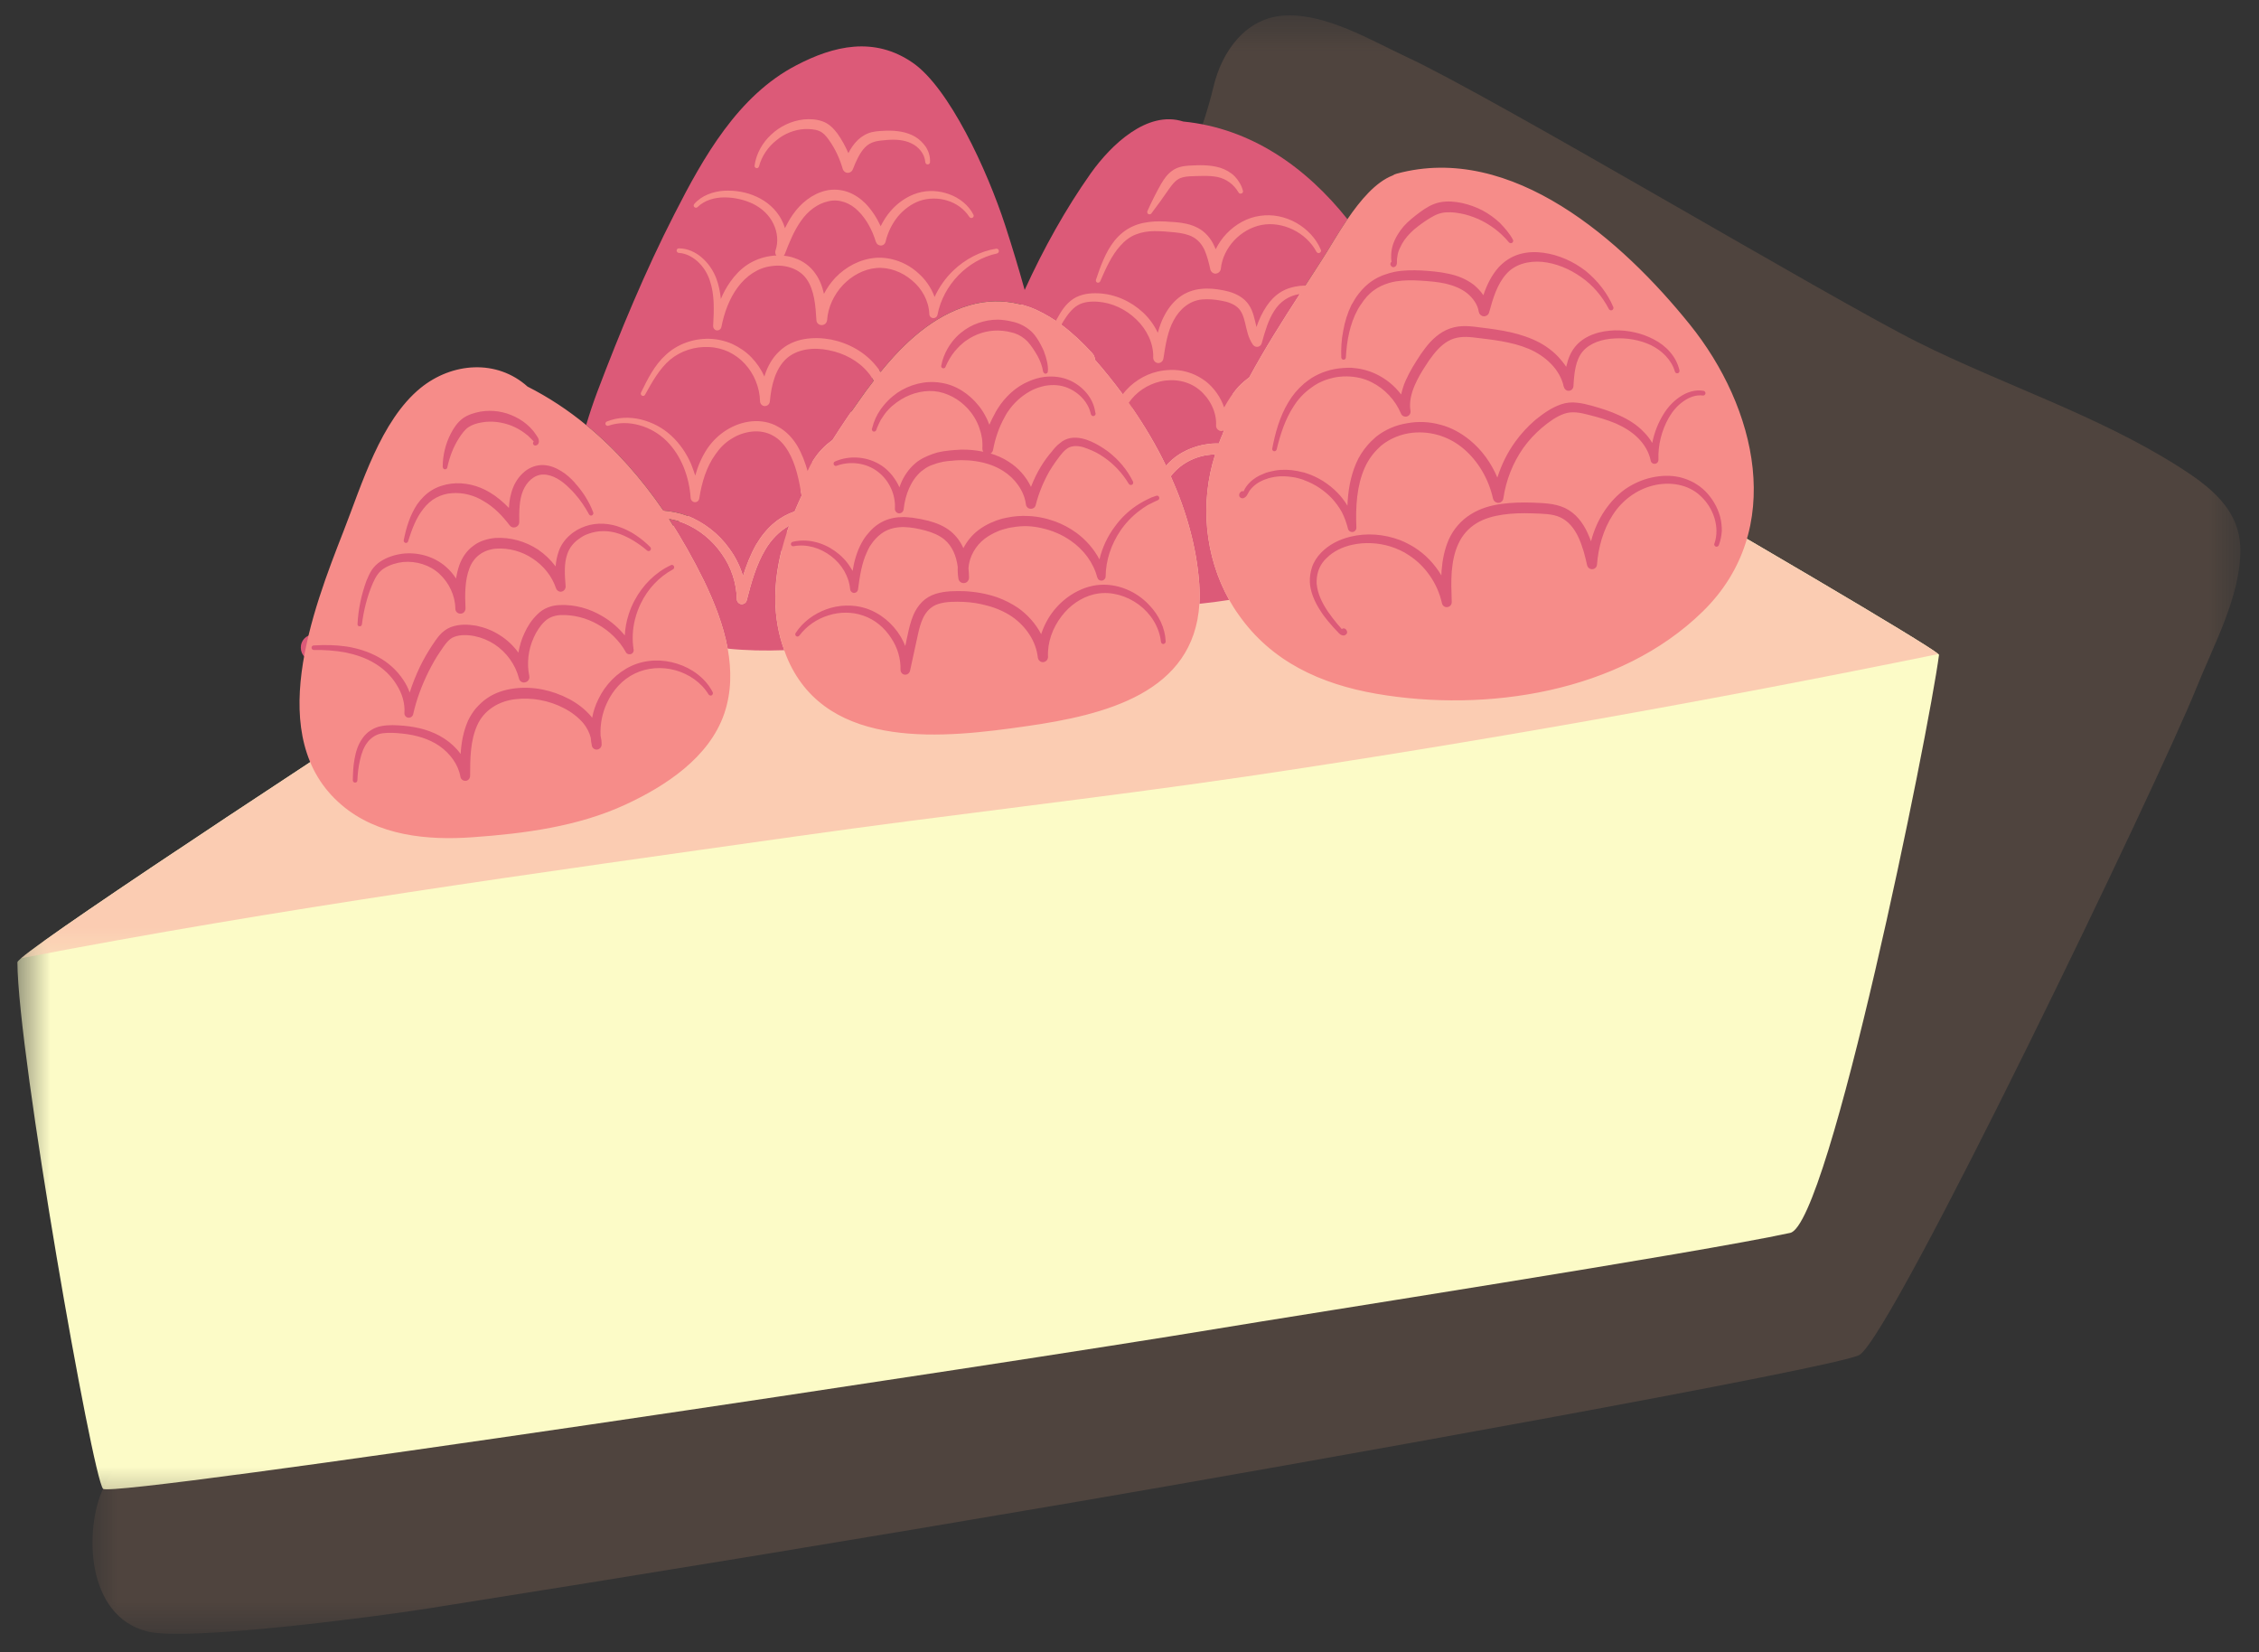 <svg width="67" height="49" viewBox="0 0 67 49" fill="none" xmlns="http://www.w3.org/2000/svg">
<rect x="0" y="0" width="67" height="49" fill="#333333" stroke="none"/>
<mask id="mask0_3_535" style="mask-type:luminance" maskUnits="userSpaceOnUse" x="2" y="0" width="65" height="49">
<path d="M2.667 0.453H66.448V48.453H2.667V0.453Z" fill="white"/>
</mask>
<g mask="url(#mask0_3_535)">
<path d="M64.594 13.823C62.177 12.297 59.417 11.417 56.875 10.146C54.281 8.849 44.339 2.906 41.714 1.687C40.646 1.187 39.349 0.411 38.141 0.458C36.948 0.5 36.239 1.536 35.995 2.557C33.094 14.76 5.891 38.104 3.057 44.151C2.505 45.328 2.526 47.938 4.391 48.385C5.588 48.672 11.135 47.948 12.703 47.698C19.094 46.688 25.474 45.641 31.844 44.552C38.219 43.464 54.604 40.536 55.156 40.177C56.177 39.505 64.005 23.224 65.135 20.422C65.635 19.167 66.453 17.688 66.448 16.307C66.443 15.094 65.521 14.412 64.594 13.823Z" fill="#4F443E"/>
</g>
<mask id="mask1_3_535" style="mask-type:luminance" maskUnits="userSpaceOnUse" x="0" y="6" width="59" height="39">
<path d="M0.479 6H58.667V44.667H0.479V6Z" fill="white"/>
</mask>
<g mask="url(#mask1_3_535)">
<path d="M57.49 19.396C56.745 18.755 35.495 6.437 34.615 6.479C33.839 6.521 2.714 26.641 0.625 28.417C0.552 28.479 0.516 28.521 0.516 28.536C0.531 31.276 2.745 43.818 3.057 44.151C3.328 44.437 30.245 40.375 35.984 39.422C38.854 38.943 50.297 37.167 53.094 36.562C54.245 36.318 57.198 21.776 57.51 19.417C57.51 19.417 57.505 19.406 57.49 19.396Z" fill="#FCFBC7"/>
</g>
<mask id="mask2_3_535" style="mask-type:luminance" maskUnits="userSpaceOnUse" x="0" y="6" width="59" height="23">
<path d="M0.479 6H58.667V28.667H0.479V6Z" fill="white"/>
</mask>
<g mask="url(#mask2_3_535)">
<path d="M36.938 23.031C43.63 22.042 50.76 20.771 57.49 19.396C56.745 18.755 35.495 6.437 34.615 6.479C33.839 6.521 2.714 26.641 0.625 28.417C8.281 26.937 15.953 25.885 23.688 24.792C28.099 24.167 32.531 23.677 36.938 23.031Z" fill="#FBCCB2"/>
</g>
<path d="M17.463 20.583C17.448 20.62 17.432 20.656 17.417 20.693C17.292 20.594 17.162 20.511 17.016 20.432C16.698 20.271 16.359 20.162 16.021 20.11C16.021 20.068 16.016 20.026 16.01 19.979C15.948 19.672 15.984 19.339 16.12 19.042C16.188 18.896 16.276 18.761 16.37 18.667C16.417 18.62 16.484 18.573 16.63 18.563C16.651 18.563 16.677 18.563 16.698 18.563C16.995 18.563 17.307 18.646 17.578 18.797C17.875 18.964 18.125 19.214 18.287 19.5C18.307 19.531 18.328 19.563 18.349 19.589C17.979 19.818 17.672 20.167 17.463 20.583ZM15.26 18.646C15.245 18.672 15.234 18.698 15.224 18.729C15.151 18.672 15.078 18.615 15 18.568C14.75 18.406 14.479 18.297 14.188 18.24C14.156 18.235 14.12 18.229 14.088 18.224C14.115 18.172 14.125 18.11 14.125 18.047V18.021C14.104 17.656 14.104 17.281 14.219 16.974C14.297 16.75 14.484 16.61 14.74 16.594C14.771 16.594 14.802 16.589 14.833 16.589C15.109 16.589 15.385 16.677 15.62 16.833C15.891 17.005 16.094 17.266 16.188 17.547C16.203 17.594 16.224 17.636 16.25 17.672C16.208 17.688 16.167 17.698 16.125 17.714C15.979 17.771 15.838 17.865 15.713 17.985C15.531 18.167 15.385 18.375 15.26 18.646ZM14.271 20.438C14.104 20.542 13.974 20.682 13.87 20.797C13.76 20.927 13.672 21.073 13.594 21.24C13.526 21.38 13.479 21.531 13.438 21.693C13.412 21.672 13.385 21.656 13.359 21.636C13.125 21.485 12.854 21.365 12.552 21.292C12.557 21.281 12.562 21.266 12.562 21.25C12.656 20.844 12.807 20.438 13.005 20.047C13.099 19.854 13.208 19.667 13.323 19.49C13.406 19.375 13.516 19.214 13.588 19.188C13.62 19.172 13.682 19.156 13.787 19.156C13.859 19.156 13.938 19.167 14.016 19.182C14.177 19.214 14.338 19.281 14.49 19.38C14.755 19.552 14.963 19.823 15.057 20.12C14.755 20.182 14.484 20.287 14.271 20.438ZM12.422 16.104C12.516 15.823 12.63 15.511 12.807 15.287C12.885 15.182 12.984 15.099 13.083 15.047C13.182 14.99 13.302 14.953 13.427 14.948C13.458 14.943 13.484 14.943 13.516 14.943C13.75 14.943 13.984 15.011 14.198 15.146C14.385 15.261 14.568 15.417 14.745 15.63C14.719 15.63 14.693 15.63 14.667 15.636C14.338 15.656 14.057 15.761 13.849 15.922C13.615 16.094 13.469 16.323 13.38 16.516C13.104 16.297 12.776 16.156 12.422 16.104ZM13.578 13.927C13.635 13.651 13.74 13.396 13.885 13.162C13.917 13.115 14 12.979 14.073 12.932C14.13 12.896 14.229 12.865 14.349 12.844C14.412 12.833 14.479 12.828 14.547 12.828C14.713 12.828 14.891 12.86 15.052 12.922C15.172 12.974 15.281 13.031 15.38 13.11C15.417 13.136 15.458 13.172 15.495 13.203C15.5 13.229 15.505 13.255 15.516 13.281C15.557 13.396 15.651 13.485 15.76 13.521C15.62 13.563 15.484 13.63 15.37 13.724C15.188 13.875 15.042 14.068 14.938 14.302C14.917 14.349 14.896 14.401 14.88 14.448C14.812 14.401 14.75 14.36 14.682 14.318C14.333 14.115 13.953 14.005 13.578 14.005C13.573 14.005 13.562 14.005 13.552 14.005C13.562 13.985 13.573 13.958 13.578 13.927ZM16.12 14.396C16.266 14.396 16.469 14.511 16.672 14.714C16.719 14.761 16.766 14.807 16.807 14.854C16.938 14.995 17.052 15.162 17.151 15.344C17.094 15.365 17.031 15.396 16.974 15.427C16.865 15.485 16.766 15.557 16.677 15.636C16.521 15.776 16.391 15.958 16.302 16.156C16.25 16.115 16.198 16.073 16.141 16.037C15.979 15.927 15.802 15.839 15.625 15.771C15.688 15.688 15.724 15.589 15.719 15.474C15.719 15.162 15.719 14.891 15.807 14.677C15.875 14.511 16 14.396 16.12 14.396ZM20.177 19.375C19.953 19.302 19.719 19.266 19.484 19.266C19.359 19.266 19.234 19.276 19.115 19.297C19.115 19.266 19.115 19.235 19.109 19.203C19.068 18.964 19.078 18.703 19.146 18.448C19.177 18.302 19.229 18.167 19.292 18.037C19.474 17.662 19.76 17.354 20.109 17.167C20.292 17.073 20.365 16.844 20.276 16.656C20.213 16.521 20.078 16.427 19.922 16.427C19.87 16.427 19.812 16.443 19.76 16.464C19.255 16.703 18.823 17.12 18.542 17.646C18.463 17.797 18.396 17.958 18.338 18.136C18.333 18.156 18.328 18.172 18.318 18.193C18.229 18.12 18.13 18.057 18.031 17.995C17.719 17.807 17.375 17.688 17.026 17.641C17.078 17.557 17.099 17.464 17.094 17.36C17.068 17.073 17.047 16.771 17.13 16.537C17.177 16.391 17.281 16.292 17.365 16.235C17.427 16.193 17.49 16.156 17.552 16.136C17.662 16.094 17.776 16.073 17.896 16.073C18.016 16.073 18.141 16.094 18.26 16.136C18.333 16.162 18.406 16.193 18.5 16.24C18.547 16.266 18.594 16.287 18.635 16.313C18.755 16.386 18.87 16.474 18.979 16.568C19.052 16.63 19.141 16.667 19.234 16.667C19.338 16.667 19.438 16.625 19.51 16.552C19.583 16.474 19.625 16.375 19.625 16.271C19.625 16.167 19.583 16.068 19.51 15.995C19.365 15.849 19.219 15.724 19.057 15.615C19 15.578 18.943 15.542 18.88 15.511C18.755 15.438 18.646 15.38 18.537 15.344C18.338 15.266 18.125 15.219 17.917 15.208C17.917 15.167 17.906 15.12 17.891 15.078C17.76 14.735 17.562 14.412 17.302 14.115L17.292 14.104C17.146 13.938 16.984 13.802 16.823 13.698C16.599 13.557 16.365 13.479 16.141 13.469C16.125 13.469 16.115 13.469 16.099 13.469C16.162 13.432 16.213 13.375 16.245 13.313C16.281 13.25 16.302 13.177 16.302 13.094C16.302 12.995 16.276 12.917 16.255 12.865C16.234 12.818 16.208 12.781 16.193 12.75L16.151 12.688C16.094 12.604 16.026 12.526 15.943 12.438C15.792 12.292 15.615 12.167 15.427 12.073C15.146 11.938 14.833 11.86 14.521 11.86C14.406 11.86 14.297 11.87 14.177 11.891C13.979 11.932 13.75 11.99 13.531 12.151C13.307 12.323 13.182 12.531 13.094 12.698C12.906 13.052 12.807 13.453 12.812 13.86C12.818 13.958 12.859 14.057 12.927 14.125C12.828 14.162 12.729 14.208 12.641 14.266C12.438 14.386 12.255 14.563 12.109 14.771C11.838 15.177 11.729 15.62 11.662 15.958C11.651 16.021 11.651 16.083 11.672 16.141C11.463 16.193 11.276 16.271 11.104 16.386C10.963 16.474 10.844 16.599 10.755 16.735C10.672 16.865 10.615 16.995 10.573 17.104C10.401 17.557 10.307 18.021 10.281 18.49C10.276 18.693 10.422 18.87 10.625 18.896H10.672C10.865 18.896 11.031 18.75 11.052 18.552C11.099 18.156 11.198 17.776 11.349 17.422C11.417 17.266 11.479 17.177 11.568 17.125C11.688 17.052 11.833 17.005 11.984 16.99C12.021 16.985 12.057 16.985 12.099 16.985C12.37 16.985 12.63 17.083 12.818 17.255C13.042 17.464 13.182 17.761 13.188 18.047V18.089C13.193 18.167 13.219 18.235 13.255 18.297C13.083 18.365 12.917 18.485 12.792 18.636C12.703 18.735 12.641 18.828 12.583 18.917L12.547 18.969C12.412 19.177 12.281 19.396 12.172 19.625C12.146 19.682 12.115 19.74 12.088 19.797C11.891 19.552 11.646 19.349 11.375 19.198C11.068 19.031 10.713 18.917 10.328 18.854C10.109 18.823 9.885 18.807 9.641 18.807C9.521 18.807 9.401 18.807 9.286 18.818C9.078 18.828 8.917 19 8.922 19.208C8.922 19.422 9.094 19.594 9.307 19.594H9.354C9.661 19.594 9.938 19.62 10.188 19.667C10.479 19.724 10.734 19.818 10.953 19.948C11.177 20.083 11.359 20.266 11.495 20.474C11.625 20.682 11.688 20.912 11.677 21.125C11.672 21.146 11.672 21.162 11.677 21.182C11.662 21.182 11.651 21.182 11.635 21.182C11.505 21.182 11.38 21.193 11.271 21.214C10.958 21.261 10.667 21.448 10.49 21.708C10.307 21.969 10.234 22.255 10.198 22.448C10.156 22.698 10.146 22.938 10.146 23.141C10.146 23.349 10.307 23.521 10.51 23.531H10.531C10.74 23.531 10.906 23.37 10.917 23.162C10.932 22.943 10.953 22.766 10.99 22.615C11.026 22.432 11.083 22.297 11.156 22.208C11.219 22.125 11.302 22.078 11.396 22.063C11.443 22.057 11.495 22.052 11.557 22.052C11.667 22.052 11.787 22.063 11.906 22.073C12.292 22.12 12.615 22.224 12.859 22.396C13.115 22.573 13.297 22.833 13.344 23.089C13.38 23.313 13.573 23.479 13.802 23.479C14.057 23.474 14.266 23.266 14.266 23.005C14.26 22.479 14.271 22.016 14.448 21.636C14.588 21.318 14.917 21.099 15.323 21.052C15.401 21.042 15.484 21.042 15.562 21.042C15.912 21.042 16.271 21.125 16.583 21.287C16.771 21.386 16.938 21.511 17.057 21.651C17.125 21.74 17.177 21.833 17.203 21.932C17.213 22.021 17.224 22.094 17.234 22.167C17.281 22.391 17.469 22.552 17.698 22.552C17.953 22.552 18.162 22.339 18.162 22.083C18.167 21.985 18.156 21.875 18.13 21.771C18.12 21.505 18.177 21.235 18.287 20.985C18.438 20.662 18.677 20.406 18.969 20.266C19.141 20.177 19.344 20.136 19.552 20.136C19.688 20.136 19.818 20.151 19.948 20.188C20.287 20.276 20.578 20.49 20.745 20.761C20.812 20.875 20.943 20.948 21.078 20.948C21.141 20.948 21.203 20.932 21.26 20.901C21.448 20.797 21.521 20.563 21.417 20.37C21.172 19.906 20.719 19.542 20.177 19.375ZM32.516 15.901C32.396 15.771 32.26 15.646 32.115 15.542C31.901 15.386 31.662 15.255 31.406 15.162C31.344 15.141 31.287 15.12 31.224 15.104C31.167 15.083 31.115 15.068 31.052 15.057C31.047 15.052 31.042 15.052 31.031 15.052C31.104 14.74 31.229 14.432 31.401 14.136C31.417 14.11 31.432 14.089 31.448 14.063L31.474 14.021C31.547 13.906 31.615 13.813 31.682 13.724C31.792 13.589 31.838 13.563 31.865 13.557C31.875 13.552 31.891 13.552 31.906 13.552C31.953 13.552 32.031 13.563 32.156 13.61C32.302 13.672 32.443 13.745 32.568 13.828C32.823 14 33.042 14.24 33.208 14.516C33.276 14.63 33.406 14.703 33.542 14.703C33.547 14.703 33.557 14.703 33.562 14.703C33.547 14.714 33.531 14.724 33.516 14.735C33.245 14.922 33.005 15.156 32.802 15.422C32.693 15.573 32.599 15.735 32.516 15.901ZM31.963 17.177C31.594 17.328 31.266 17.573 31.016 17.891C30.943 17.979 30.88 18.068 30.823 18.162C30.693 18.016 30.537 17.88 30.375 17.761C30.172 17.62 29.938 17.5 29.688 17.412C29.484 17.339 29.271 17.287 29.047 17.25C29.057 17.214 29.062 17.172 29.062 17.136C29.062 17.047 29.057 16.953 29.047 16.849C29.068 16.615 29.203 16.38 29.401 16.229C29.49 16.162 29.588 16.104 29.708 16.057C29.755 16.037 29.802 16.021 29.854 16.005C29.927 15.985 30.005 15.964 30.083 15.953C30.193 15.932 30.297 15.927 30.396 15.927C30.422 15.927 30.443 15.927 30.469 15.927C30.583 15.932 30.703 15.948 30.828 15.974C31.099 16.031 31.354 16.146 31.578 16.302C31.875 16.511 32.094 16.787 32.203 17.094C32.12 17.115 32.042 17.146 31.963 17.177ZM28.583 15.682C28.526 15.62 28.469 15.563 28.401 15.511C28.13 15.287 27.818 15.188 27.609 15.13C27.438 15.089 27.281 15.057 27.13 15.037C27.188 14.688 27.333 14.391 27.531 14.224C27.557 14.203 27.588 14.177 27.625 14.156C27.677 14.125 27.734 14.099 27.807 14.073C27.875 14.047 27.948 14.026 28.031 14.011C28.109 14 28.188 13.99 28.271 13.979C28.354 13.974 28.443 13.969 28.537 13.969C28.792 13.969 29.037 14.005 29.255 14.083C29.375 14.125 29.484 14.177 29.578 14.235C29.87 14.417 30.073 14.708 30.104 14.979L30.109 14.99C30.005 15 29.906 15.011 29.812 15.031C29.755 15.042 29.698 15.057 29.646 15.073C29.583 15.089 29.521 15.11 29.458 15.13C29.38 15.156 29.307 15.188 29.24 15.219C29.088 15.287 28.948 15.37 28.828 15.464C28.74 15.526 28.662 15.604 28.583 15.682ZM27.651 17.302C27.443 17.37 27.26 17.479 27.125 17.62C26.995 17.745 26.885 17.906 26.802 18.104C26.766 18.182 26.734 18.261 26.708 18.339C26.453 18.057 26.125 17.844 25.766 17.729C25.745 17.719 25.719 17.714 25.693 17.708C25.729 17.651 25.755 17.589 25.76 17.521C25.818 17.13 25.87 16.787 26 16.505C26.021 16.458 26.047 16.417 26.073 16.375C26.094 16.333 26.12 16.297 26.151 16.261C26.224 16.167 26.302 16.094 26.391 16.042C26.401 16.037 26.417 16.031 26.427 16.026L26.448 16.016C26.531 15.979 26.635 15.958 26.755 15.953H26.802C26.958 15.958 27.146 15.99 27.37 16.047C27.568 16.099 27.708 16.167 27.812 16.25C27.984 16.396 28.057 16.636 28.088 16.828C28.078 16.958 28.088 17.089 28.115 17.214C27.974 17.229 27.812 17.25 27.651 17.302ZM28.276 11.11C28.302 11.078 28.323 11.042 28.338 11C28.396 10.87 28.469 10.74 28.568 10.62C28.609 10.568 28.651 10.521 28.693 10.485C28.745 10.438 28.797 10.391 28.849 10.354C29.062 10.208 29.323 10.125 29.578 10.125H29.599C29.667 10.125 29.74 10.136 29.818 10.146C29.875 10.156 29.932 10.172 29.99 10.188C30.088 10.224 30.167 10.271 30.24 10.349C30.318 10.432 30.396 10.547 30.49 10.708C30.531 10.781 30.568 10.86 30.588 10.932C30.521 10.953 30.458 10.979 30.391 11.011C29.979 11.177 29.609 11.5 29.338 11.912C29.323 11.886 29.302 11.86 29.281 11.839C29.01 11.495 28.656 11.24 28.276 11.11ZM34.099 17.516C33.807 17.276 33.464 17.12 33.109 17.052C33.125 16.667 33.26 16.266 33.49 15.922C33.63 15.719 33.797 15.547 33.995 15.396C34.062 15.344 34.125 15.302 34.182 15.271C34.214 15.25 34.245 15.235 34.281 15.219C34.349 15.182 34.401 15.156 34.458 15.136C34.651 15.057 34.75 14.844 34.682 14.646C34.63 14.485 34.484 14.375 34.312 14.375C34.271 14.375 34.229 14.38 34.193 14.396C34.141 14.412 34.089 14.432 34.036 14.453C33.979 14.474 33.922 14.5 33.865 14.531C33.885 14.5 33.901 14.469 33.911 14.438C33.943 14.333 33.938 14.229 33.891 14.136C33.698 13.75 33.406 13.401 33.057 13.136C32.875 12.995 32.682 12.886 32.484 12.797C32.344 12.735 32.13 12.656 31.885 12.656C31.823 12.656 31.76 12.662 31.693 12.672C31.531 12.703 31.37 12.776 31.245 12.88C31.141 12.964 31.057 13.057 30.984 13.141C30.974 13.151 30.969 13.156 30.969 13.162C30.833 13.318 30.713 13.485 30.609 13.651C30.583 13.698 30.557 13.745 30.526 13.792C30.401 13.651 30.25 13.526 30.088 13.422C30 13.36 29.901 13.307 29.797 13.261C29.859 12.99 29.953 12.74 30.073 12.526C30.083 12.516 30.088 12.5 30.094 12.485C30.099 12.479 30.104 12.469 30.109 12.458C30.125 12.432 30.141 12.412 30.162 12.386C30.297 12.182 30.484 12.011 30.693 11.891C30.713 11.88 30.74 11.865 30.766 11.854C30.844 11.813 30.932 11.787 31.026 11.766L31.068 11.755C31.125 11.745 31.177 11.74 31.234 11.74C31.344 11.74 31.448 11.761 31.547 11.802C31.729 11.875 31.885 12.005 31.974 12.172C32.005 12.229 32.031 12.287 32.042 12.349C32.083 12.531 32.24 12.662 32.422 12.662H32.464C32.677 12.636 32.833 12.443 32.812 12.224C32.807 12.208 32.807 12.188 32.802 12.177C32.729 11.682 32.38 11.229 31.891 11C31.734 10.927 31.573 10.88 31.396 10.86C31.391 10.787 31.38 10.719 31.365 10.646C31.344 10.547 31.312 10.443 31.271 10.328L31.26 10.307C31.182 10.12 31.099 9.969 31.005 9.828L30.995 9.818C30.974 9.787 30.953 9.761 30.938 9.74C30.787 9.542 30.547 9.37 30.292 9.281C30.219 9.255 30.146 9.234 30.062 9.214C29.906 9.177 29.75 9.162 29.594 9.156C29.12 9.156 28.662 9.323 28.302 9.615C28.193 9.703 28.083 9.813 27.99 9.938C27.927 10.016 27.875 10.094 27.828 10.177C27.719 10.37 27.641 10.573 27.599 10.781C27.588 10.86 27.594 10.938 27.625 11.005C27.213 11.011 26.787 11.146 26.427 11.386C26.417 11.391 26.406 11.401 26.396 11.412C26.328 11.458 26.255 11.516 26.188 11.578C26.073 11.688 25.969 11.802 25.885 11.917C25.875 11.927 25.865 11.943 25.849 11.964C25.713 12.167 25.615 12.386 25.557 12.604C25.557 12.62 25.552 12.63 25.547 12.646C25.505 12.844 25.615 13.042 25.802 13.099C25.844 13.115 25.885 13.12 25.927 13.12C26.094 13.12 26.24 13.016 26.292 12.854L26.312 12.807C26.333 12.74 26.365 12.677 26.396 12.62C26.412 12.594 26.432 12.563 26.448 12.537C26.5 12.464 26.562 12.391 26.635 12.318C26.646 12.307 26.662 12.297 26.672 12.287C26.745 12.219 26.818 12.167 26.896 12.12C27.104 11.99 27.349 11.922 27.578 11.922C27.651 11.922 27.719 11.927 27.781 11.938C28.073 11.995 28.354 12.172 28.542 12.427C28.599 12.5 28.651 12.583 28.693 12.677C28.719 12.719 28.734 12.766 28.75 12.813C28.776 12.88 28.797 12.953 28.807 13.021C28.724 13.016 28.635 13.011 28.552 13.011H28.516C28.49 13.011 28.417 13.016 28.417 13.016C28.307 13.021 28.208 13.026 28.12 13.037C27.979 13.052 27.854 13.073 27.734 13.104C27.625 13.13 27.516 13.167 27.401 13.219C27.292 13.266 27.193 13.313 27.109 13.37C27.042 13.417 26.979 13.458 26.927 13.505C26.823 13.594 26.729 13.698 26.646 13.818C26.552 13.714 26.448 13.62 26.328 13.542C26.042 13.349 25.693 13.245 25.344 13.245C25.094 13.245 24.849 13.297 24.63 13.396C24.448 13.479 24.359 13.698 24.427 13.886C24.484 14.042 24.63 14.141 24.792 14.141C24.838 14.141 24.885 14.13 24.922 14.115C25.031 14.078 25.146 14.057 25.26 14.057C25.479 14.057 25.682 14.125 25.838 14.245C26.088 14.432 26.245 14.761 26.224 15.063C26.224 15.073 26.219 15.089 26.224 15.099C26.115 15.136 26.01 15.188 25.917 15.245C25.766 15.339 25.625 15.458 25.5 15.615C25.417 15.714 25.349 15.807 25.292 15.906C25.287 15.917 25.281 15.927 25.276 15.938C25.224 16.031 25.182 16.13 25.141 16.235C25.078 16.177 25.01 16.125 24.943 16.073C24.609 15.839 24.213 15.708 23.828 15.708C23.693 15.708 23.562 15.724 23.432 15.755C23.396 15.761 23.365 15.776 23.333 15.797C23.359 15.724 23.38 15.656 23.406 15.589C23.115 15.75 22.87 16.005 22.693 16.307C22.427 16.755 22.281 17.281 22.146 17.807C22.125 17.886 22.042 17.932 21.963 17.912C21.901 17.896 21.854 17.833 21.854 17.771C21.844 17.292 21.688 16.813 21.406 16.422C21.13 16.021 20.74 15.703 20.292 15.516C20.151 15.458 19.995 15.417 19.844 15.391C20.224 15.979 20.568 16.589 20.875 17.214C21.182 17.849 21.453 18.531 21.583 19.235C22.135 19.292 22.698 19.302 23.26 19.281C22.906 18.307 22.932 17.302 23.182 16.313C23.25 16.443 23.38 16.526 23.526 16.526L23.568 16.521L23.594 16.516C23.651 16.505 23.703 16.5 23.76 16.5C23.995 16.5 24.25 16.594 24.453 16.75C24.708 16.943 24.87 17.224 24.896 17.505C24.901 17.552 24.912 17.604 24.932 17.646C24.755 17.662 24.578 17.703 24.401 17.766C23.958 17.922 23.578 18.219 23.328 18.594C23.219 18.766 23.26 19 23.422 19.12C23.49 19.172 23.568 19.198 23.651 19.198C23.776 19.198 23.891 19.141 23.963 19.042C24.13 18.818 24.38 18.646 24.662 18.557C24.802 18.516 24.943 18.49 25.083 18.49C25.229 18.49 25.37 18.516 25.5 18.557C25.766 18.651 26.005 18.844 26.172 19.104C26.318 19.339 26.396 19.604 26.391 19.849C26.38 20.073 26.531 20.271 26.75 20.323C26.781 20.328 26.818 20.333 26.849 20.333C27.062 20.333 27.255 20.177 27.302 19.964L27.495 19.078C27.51 19.005 27.526 18.927 27.542 18.854C27.573 18.735 27.604 18.604 27.656 18.49C27.745 18.292 27.854 18.24 27.938 18.214C28.042 18.182 28.177 18.167 28.359 18.167C28.427 18.167 28.5 18.167 28.562 18.172C28.781 18.182 28.995 18.214 29.193 18.266C29.438 18.333 29.651 18.432 29.833 18.552C30.188 18.797 30.427 19.162 30.463 19.537C30.49 19.776 30.693 19.958 30.932 19.958H30.953C31.208 19.948 31.412 19.724 31.401 19.464C31.385 19.13 31.51 18.771 31.734 18.469C31.938 18.203 32.224 18.011 32.526 17.938C32.552 17.932 32.578 17.927 32.604 17.922C32.656 17.912 32.714 17.912 32.776 17.912C33.052 17.912 33.339 18.011 33.578 18.182L33.615 18.214C33.896 18.432 34.083 18.75 34.115 19.068C34.135 19.266 34.302 19.422 34.516 19.422C34.62 19.417 34.719 19.37 34.786 19.292C34.859 19.219 34.896 19.115 34.891 19.011C34.875 18.552 34.672 18.099 34.328 17.729C34.245 17.646 34.172 17.573 34.099 17.516ZM36.458 17.792C36.453 17.792 36.448 17.792 36.448 17.792C36.156 17.839 35.865 17.875 35.573 17.906C35.583 17.719 35.583 17.516 35.568 17.307C35.49 16.219 35.182 15.146 34.724 14.125C34.995 13.761 35.432 13.531 35.885 13.485C35.938 13.479 35.99 13.474 36.042 13.474C35.583 14.901 35.729 16.49 36.458 17.792ZM17.385 12.604C17.484 12.271 17.594 11.943 17.713 11.625C18.391 9.839 19.135 8.042 20.005 6.344C20.859 4.667 21.891 2.833 23.615 1.938C24.729 1.354 25.927 1.073 27.068 1.859C28.146 2.599 29.276 5.031 29.818 6.698C30.021 7.323 30.213 7.958 30.391 8.599C30.943 7.386 31.609 6.188 32.354 5.136C32.948 4.302 34.026 3.26 35.094 3.604C37.104 3.802 38.734 4.958 39.964 6.5C39.667 6.938 39.417 7.38 39.224 7.677C39.057 7.938 38.885 8.203 38.714 8.469C38.714 8.469 38.714 8.469 38.708 8.469C38.677 8.568 38.615 8.656 38.536 8.724C38.542 8.724 38.547 8.724 38.552 8.719C38.036 9.516 37.51 10.344 37.052 11.193C36.938 11.276 36.828 11.37 36.734 11.469C36.677 11.531 36.625 11.599 36.573 11.667C36.568 11.688 36.557 11.703 36.552 11.719C36.422 12.104 36.427 12.495 36.266 12.86C36.266 12.86 36.266 12.86 36.266 12.865C36.224 12.958 36.188 13.052 36.151 13.151C36.052 13.151 35.948 13.151 35.849 13.167C35.536 13.203 35.229 13.313 34.958 13.485C34.823 13.573 34.693 13.688 34.583 13.813C34.297 13.219 33.958 12.646 33.583 12.104C33.505 12.047 33.432 11.979 33.396 11.901C33.359 11.828 33.323 11.755 33.292 11.682C33.031 11.333 32.76 10.99 32.474 10.667C32.474 10.599 32.448 10.531 32.391 10.469C32.104 10.156 31.802 9.87 31.479 9.63C31.484 9.625 31.484 9.62 31.49 9.615C31.427 9.589 31.37 9.557 31.318 9.516C31.062 9.349 30.802 9.203 30.526 9.104C30.422 9.068 30.312 9.037 30.208 9.011C29.755 8.906 29.271 8.901 28.75 9.052C27.677 9.365 26.823 10.156 26.115 11.031C26.104 11.011 26.088 10.99 26.073 10.969C26.021 11.063 25.948 11.146 25.859 11.203C25.875 11.235 25.896 11.261 25.912 11.292C25.76 11.485 25.615 11.682 25.479 11.88C25.219 12.245 24.953 12.636 24.693 13.047C24.588 13.125 24.484 13.208 24.396 13.302C24.276 13.422 24.177 13.557 24.088 13.703C24.292 14.016 24.078 14.396 23.75 14.542C23.76 14.594 23.766 14.646 23.776 14.698C23.703 14.854 23.635 15.011 23.568 15.167C23.359 15.24 23.162 15.344 22.99 15.485C22.76 15.667 22.578 15.901 22.427 16.151C22.26 16.448 22.135 16.766 22.037 17.083C21.948 16.787 21.807 16.505 21.625 16.261C21.312 15.823 20.875 15.49 20.38 15.292C20.156 15.208 19.917 15.162 19.677 15.141C19.026 14.193 18.266 13.323 17.385 12.604ZM49.068 12.115C48.995 12.229 48.927 12.354 48.875 12.479C48.677 12.302 48.432 12.146 48.156 12.021C47.865 11.891 47.573 11.802 47.297 11.724C47.182 11.693 47.068 11.662 46.948 11.641C46.969 11.589 46.984 11.526 46.984 11.469C47 11.162 47.026 10.823 47.188 10.63C47.312 10.474 47.578 10.375 47.906 10.354C47.943 10.354 47.979 10.354 48.016 10.354C48.307 10.354 48.589 10.412 48.823 10.526C49.104 10.662 49.302 10.875 49.37 11.11C49.417 11.276 49.568 11.396 49.745 11.396L49.797 11.391L49.833 11.386C49.844 11.38 49.854 11.38 49.865 11.375C49.792 11.406 49.719 11.448 49.651 11.495C49.422 11.651 49.224 11.854 49.068 12.115ZM48.021 14.24C47.766 14.422 47.536 14.656 47.344 14.938C47.271 15.042 47.203 15.156 47.146 15.271C47 15.078 46.807 14.891 46.547 14.771C46.208 14.615 45.885 14.604 45.599 14.589L45.474 14.583C45.375 14.583 45.281 14.578 45.182 14.578C45.099 14.578 45.026 14.578 44.948 14.583C45.036 14.182 45.208 13.802 45.443 13.474C45.589 13.271 45.75 13.089 45.932 12.932C46.089 12.802 46.297 12.641 46.5 12.573C46.547 12.557 46.599 12.547 46.661 12.547C46.786 12.547 46.927 12.583 47.057 12.62C47.286 12.677 47.557 12.755 47.797 12.854C48.026 12.953 48.219 13.078 48.359 13.219C48.51 13.37 48.609 13.547 48.646 13.724C48.656 13.787 48.682 13.844 48.719 13.896C48.474 13.974 48.24 14.089 48.021 14.24ZM44.37 13.422C44.203 13.188 44.01 12.974 43.797 12.802C43.5 12.557 43.172 12.386 42.833 12.292L42.792 12.271H42.755C42.557 12.219 42.359 12.193 42.156 12.193C42.156 12.172 42.151 12.151 42.151 12.13C42.12 11.964 42.156 11.766 42.255 11.547C42.323 11.396 42.411 11.229 42.542 11.031C42.578 10.979 42.615 10.927 42.651 10.875C42.755 10.724 42.917 10.505 43.109 10.396C43.203 10.339 43.312 10.313 43.464 10.313C43.521 10.313 43.583 10.318 43.651 10.323L43.76 10.339C44.286 10.401 44.781 10.458 45.214 10.641C45.667 10.828 45.995 11.172 46.073 11.542C46.083 11.604 46.104 11.656 46.141 11.703C45.812 11.828 45.562 12.016 45.328 12.208C45.089 12.417 44.87 12.651 44.682 12.912C44.562 13.073 44.458 13.245 44.37 13.422ZM43.458 14.974C43.12 15.182 42.844 15.495 42.688 15.854C42.625 15.99 42.573 16.13 42.536 16.281C42.401 16.162 42.26 16.047 42.109 15.953C41.964 15.86 41.802 15.781 41.63 15.719C41.302 15.589 40.964 15.526 40.609 15.526C40.589 15.526 40.568 15.526 40.547 15.526C40.526 14.88 40.594 14.391 40.776 13.995C40.854 13.807 40.979 13.641 41.125 13.505L41.151 13.479C41.167 13.469 41.177 13.453 41.198 13.443C41.208 13.432 41.224 13.422 41.24 13.412L41.271 13.391C41.438 13.276 41.63 13.203 41.833 13.167C41.922 13.151 42.016 13.146 42.109 13.146C42.26 13.146 42.406 13.167 42.557 13.203C42.573 13.208 42.594 13.219 42.609 13.224L42.651 13.24C42.844 13.302 43.026 13.406 43.193 13.547C43.542 13.839 43.812 14.271 43.943 14.745C43.766 14.807 43.604 14.88 43.458 14.974ZM40.328 12.979C40.161 13.172 40.026 13.386 39.922 13.62C39.844 13.807 39.776 14.011 39.734 14.229C39.474 14.005 39.172 13.839 38.854 13.729L38.833 13.724C38.818 13.719 38.797 13.714 38.781 13.708C38.708 13.688 38.635 13.672 38.547 13.651C38.396 13.625 38.245 13.61 38.099 13.61C38.083 13.61 38.068 13.61 38.052 13.61C38.109 13.557 38.156 13.49 38.172 13.406C38.26 13.052 38.391 12.599 38.641 12.219C38.75 12.042 38.891 11.896 39.052 11.776C39.12 11.724 39.188 11.682 39.25 11.646C39.328 11.604 39.411 11.573 39.495 11.547C39.578 11.521 39.672 11.505 39.771 11.495C39.823 11.49 39.875 11.485 39.922 11.485H39.953C40.161 11.49 40.365 11.537 40.536 11.62C40.849 11.776 41.099 12.037 41.24 12.349C41.016 12.432 40.807 12.547 40.62 12.698C40.599 12.714 40.578 12.729 40.557 12.75L40.542 12.766C40.464 12.833 40.396 12.906 40.328 12.979ZM40.552 9.339L40.562 9.313C40.589 9.271 40.609 9.234 40.635 9.198C40.729 9.057 40.828 8.948 40.938 8.87C41.036 8.797 41.151 8.74 41.276 8.703C41.344 8.682 41.401 8.672 41.453 8.662C41.573 8.646 41.708 8.636 41.854 8.636C41.943 8.636 42.031 8.636 42.12 8.646C42.349 8.662 42.594 8.682 42.812 8.729C43.026 8.776 43.193 8.849 43.318 8.953C43.443 9.052 43.526 9.177 43.547 9.302C43.547 9.318 43.552 9.333 43.557 9.349C43.521 9.349 43.484 9.349 43.448 9.349C43.365 9.349 43.286 9.349 43.214 9.359C43.005 9.386 42.802 9.458 42.625 9.568C42.286 9.766 42.062 10.057 41.885 10.313L41.87 10.328C41.714 10.563 41.552 10.813 41.422 11.099C41.271 10.979 41.104 10.87 40.927 10.792C40.714 10.688 40.479 10.625 40.234 10.599C40.266 10.089 40.37 9.667 40.552 9.339ZM41.755 7.662C41.766 7.604 41.781 7.547 41.812 7.479C41.865 7.359 41.943 7.25 42.057 7.136C42.167 7.031 42.297 6.927 42.464 6.818C42.589 6.734 42.719 6.651 42.833 6.63C42.875 6.62 42.922 6.615 42.974 6.615C43.052 6.615 43.146 6.625 43.25 6.646C43.396 6.672 43.552 6.724 43.714 6.792C44.021 6.932 44.297 7.141 44.516 7.396C44.526 7.406 44.536 7.417 44.547 7.427C44.422 7.505 44.312 7.599 44.214 7.708C44.073 7.865 43.969 8.026 43.891 8.182C43.656 8 43.359 7.87 43.01 7.797C42.729 7.734 42.453 7.719 42.172 7.703C42.078 7.698 41.984 7.693 41.891 7.693C41.844 7.693 41.797 7.693 41.755 7.698C41.755 7.688 41.755 7.677 41.755 7.662ZM44.911 8.344C45.104 8.115 45.411 8.083 45.578 8.083C45.625 8.083 45.667 8.083 45.714 8.089C46.047 8.12 46.391 8.255 46.708 8.479C47.01 8.688 47.26 8.979 47.438 9.318C47.479 9.396 47.547 9.458 47.63 9.495C47.464 9.516 47.312 9.547 47.172 9.599C46.901 9.693 46.667 9.849 46.5 10.042C46.443 10.11 46.391 10.182 46.349 10.261C46.13 10.057 45.87 9.891 45.583 9.766C45.198 9.599 44.812 9.516 44.432 9.453C44.453 9.422 44.464 9.386 44.474 9.349C44.583 8.958 44.698 8.583 44.911 8.344ZM51.323 15.229C51.234 14.901 51.057 14.594 50.812 14.349C50.693 14.229 50.552 14.125 50.396 14.031C50.25 13.953 50.094 13.891 49.911 13.844C49.771 13.813 49.63 13.792 49.479 13.787C49.5 13.735 49.505 13.682 49.505 13.625C49.495 13.25 49.589 12.87 49.776 12.547C49.865 12.391 49.979 12.261 50.109 12.167C50.214 12.089 50.323 12.047 50.422 12.047C50.438 12.047 50.448 12.047 50.469 12.052H50.51C50.703 12.052 50.865 11.917 50.896 11.719C50.927 11.505 50.786 11.307 50.573 11.271C50.516 11.261 50.453 11.255 50.391 11.255C50.234 11.255 50.078 11.292 49.922 11.349C49.984 11.318 50.036 11.271 50.073 11.208C50.13 11.12 50.146 11.016 50.12 10.912C50.068 10.662 49.943 10.427 49.771 10.224C49.615 10.052 49.422 9.901 49.198 9.776C48.828 9.583 48.406 9.479 47.979 9.474C48.146 9.375 48.219 9.167 48.141 8.979C47.953 8.521 47.635 8.104 47.219 7.776C46.797 7.453 46.312 7.245 45.812 7.177C45.708 7.162 45.609 7.156 45.516 7.156C45.406 7.156 45.302 7.162 45.198 7.182C45.208 7.099 45.193 7.021 45.151 6.943C45.042 6.755 44.896 6.568 44.698 6.375C44.521 6.208 44.328 6.068 44.115 5.953C43.917 5.849 43.688 5.766 43.427 5.703C43.25 5.667 43.104 5.651 42.958 5.651C42.854 5.651 42.745 5.662 42.641 5.682C42.354 5.745 42.13 5.886 41.927 6.031C41.76 6.151 41.568 6.302 41.401 6.495C41.214 6.698 41.078 6.938 41.005 7.188C40.964 7.323 40.943 7.464 40.938 7.604C40.938 7.63 40.943 7.662 40.943 7.688C40.922 7.74 40.911 7.797 40.917 7.854C40.891 7.865 40.859 7.875 40.828 7.891C40.688 7.953 40.547 8.037 40.401 8.146C40.234 8.276 40.083 8.443 39.948 8.646C39.911 8.698 39.88 8.755 39.849 8.813L39.833 8.833C39.823 8.854 39.812 8.875 39.802 8.896C39.672 9.146 39.583 9.427 39.521 9.75C39.474 10.031 39.453 10.318 39.464 10.615C39.464 10.625 39.464 10.63 39.464 10.641C39.385 10.656 39.307 10.677 39.229 10.703C39.068 10.755 38.906 10.833 38.75 10.927C38.641 10.995 38.552 11.057 38.464 11.136C38.25 11.318 38.073 11.537 37.932 11.771C37.625 12.292 37.49 12.86 37.417 13.245C37.385 13.417 37.474 13.589 37.625 13.662C37.568 13.677 37.51 13.693 37.453 13.714C37.432 13.719 37.411 13.729 37.391 13.735L37.37 13.745C37.151 13.828 36.969 13.948 36.828 14.094C36.771 14.156 36.719 14.219 36.677 14.287C36.646 14.297 36.62 14.318 36.599 14.333L36.562 14.37C36.505 14.427 36.469 14.495 36.448 14.578L36.443 14.604C36.438 14.63 36.422 14.698 36.448 14.792C36.479 14.901 36.557 15.005 36.672 15.057C36.724 15.083 36.776 15.094 36.833 15.099H36.854C36.891 15.099 36.932 15.094 36.974 15.083L36.99 15.078L37.01 15.068C37.188 14.995 37.255 14.87 37.286 14.802L37.292 14.797L37.302 14.781C37.323 14.74 37.349 14.698 37.385 14.667C37.464 14.594 37.573 14.531 37.688 14.5L37.708 14.495C37.802 14.469 37.896 14.453 37.995 14.448C38.01 14.448 38.031 14.448 38.047 14.448C38.146 14.448 38.25 14.458 38.359 14.479C38.422 14.495 38.479 14.511 38.536 14.526C38.552 14.537 38.568 14.542 38.583 14.547C38.839 14.641 39.078 14.797 39.266 14.995C39.359 15.094 39.448 15.219 39.521 15.344C39.578 15.453 39.62 15.573 39.656 15.703C39.38 15.813 39.141 15.969 38.948 16.167C38.786 16.339 38.672 16.526 38.609 16.724C38.547 16.901 38.521 17.089 38.531 17.276V17.297C38.536 17.323 38.536 17.349 38.536 17.375C38.578 17.719 38.724 18.057 38.99 18.422C39.078 18.552 39.188 18.682 39.318 18.823L39.49 19.011C39.521 19.042 39.562 19.078 39.62 19.11C39.672 19.136 39.75 19.167 39.844 19.167C39.896 19.167 39.943 19.162 39.99 19.146C40.115 19.099 40.24 18.985 40.266 18.828C40.292 18.677 40.24 18.578 40.219 18.542L40.208 18.521C40.177 18.474 40.13 18.406 40.036 18.36L40.016 18.349C39.99 18.333 39.958 18.323 39.927 18.318L39.911 18.297C39.807 18.172 39.719 18.057 39.646 17.953C39.479 17.708 39.385 17.485 39.37 17.287C39.37 17.261 39.37 17.235 39.37 17.214C39.375 17.047 39.443 16.896 39.568 16.781C39.714 16.636 39.927 16.526 40.172 16.469C40.297 16.443 40.427 16.427 40.562 16.427C40.76 16.427 40.958 16.458 41.151 16.516C41.323 16.573 41.479 16.646 41.62 16.735C42.036 17.016 42.349 17.469 42.453 17.953C42.5 18.172 42.693 18.328 42.911 18.328H42.932C43.188 18.313 43.391 18.094 43.38 17.833L43.375 17.818C43.365 17.547 43.354 17.255 43.38 16.979C43.401 16.682 43.458 16.448 43.547 16.255C43.635 16.068 43.776 15.906 43.953 15.797C44.125 15.693 44.344 15.62 44.625 15.578C44.802 15.552 44.995 15.542 45.224 15.542C45.297 15.542 45.37 15.542 45.443 15.547H45.505C45.755 15.557 45.99 15.563 46.151 15.641C46.333 15.724 46.453 15.917 46.526 16.068C46.635 16.302 46.703 16.573 46.766 16.833C46.807 17.042 46.979 17.188 47.182 17.203H47.219C47.464 17.203 47.667 17.011 47.682 16.766C47.724 16.266 47.865 15.807 48.099 15.448C48.339 15.078 48.708 14.807 49.115 14.708C49.229 14.682 49.344 14.667 49.458 14.667C49.766 14.667 50.036 14.771 50.229 14.958C50.536 15.24 50.661 15.672 50.552 15.995L50.547 16.016C50.474 16.214 50.578 16.432 50.771 16.511C50.818 16.526 50.865 16.537 50.911 16.537C51.073 16.537 51.219 16.432 51.276 16.281C51.339 16.115 51.375 15.943 51.385 15.755C51.391 15.583 51.37 15.406 51.323 15.229Z" fill="#DC5A78"/>
<path d="M36.802 14.672C36.802 14.677 36.802 14.677 36.802 14.677C36.802 14.672 36.797 14.667 36.797 14.662C36.797 14.667 36.797 14.667 36.802 14.672ZM50.979 16.167C51.031 16.031 51.057 15.891 51.068 15.745C51.068 15.599 51.052 15.453 51.016 15.318C50.938 15.037 50.786 14.781 50.589 14.578C50.484 14.474 50.37 14.386 50.24 14.313C50.115 14.245 49.979 14.193 49.839 14.156C49.557 14.089 49.266 14.099 48.984 14.162C48.703 14.224 48.438 14.344 48.203 14.505C47.969 14.672 47.771 14.886 47.609 15.12C47.411 15.406 47.276 15.719 47.188 16.052C47.156 15.964 47.12 15.88 47.083 15.797C46.948 15.505 46.734 15.214 46.411 15.063C46.089 14.917 45.76 14.922 45.464 14.906C45.161 14.896 44.849 14.901 44.536 14.943C44.224 14.985 43.906 15.073 43.625 15.25C43.344 15.422 43.109 15.688 42.974 15.99C42.839 16.292 42.781 16.615 42.755 16.927C42.755 16.974 42.75 17.016 42.75 17.063C42.547 16.724 42.276 16.438 41.943 16.229C41.807 16.146 41.667 16.073 41.521 16.016C41.052 15.839 40.531 15.797 40.047 15.917C39.729 15.995 39.417 16.146 39.182 16.391C39.062 16.516 38.964 16.662 38.911 16.828C38.865 16.969 38.844 17.115 38.849 17.261C38.854 17.287 38.854 17.313 38.854 17.339C38.896 17.677 39.062 17.974 39.245 18.235C39.339 18.365 39.443 18.485 39.547 18.604L39.714 18.781C39.729 18.797 39.75 18.813 39.776 18.828C39.802 18.839 39.844 18.854 39.885 18.839C39.901 18.833 39.943 18.807 39.953 18.771C39.958 18.729 39.948 18.708 39.938 18.693C39.927 18.672 39.917 18.656 39.885 18.641C39.875 18.636 39.844 18.625 39.812 18.646C39.807 18.646 39.802 18.651 39.797 18.656L39.661 18.5C39.568 18.386 39.469 18.261 39.385 18.136C39.214 17.886 39.078 17.604 39.052 17.318C39.052 17.276 39.047 17.24 39.052 17.198C39.062 16.953 39.161 16.719 39.344 16.552C39.542 16.349 39.818 16.219 40.104 16.156C40.479 16.073 40.875 16.094 41.245 16.208C41.438 16.271 41.625 16.354 41.792 16.469C42.281 16.787 42.641 17.313 42.766 17.886C42.781 17.958 42.844 18.011 42.917 18.005C43 18 43.062 17.932 43.057 17.849V17.844C43.047 17.542 43.036 17.245 43.057 16.953C43.083 16.662 43.135 16.375 43.255 16.125C43.37 15.87 43.557 15.662 43.786 15.521C44.021 15.375 44.297 15.302 44.578 15.261C44.865 15.219 45.156 15.214 45.453 15.224C45.755 15.235 46.052 15.235 46.281 15.344C46.516 15.453 46.693 15.672 46.812 15.927C46.932 16.182 47.01 16.474 47.073 16.766C47.089 16.828 47.141 16.875 47.208 16.88C47.292 16.886 47.359 16.823 47.365 16.745C47.406 16.224 47.552 15.703 47.833 15.271C48.109 14.839 48.542 14.516 49.036 14.396C49.526 14.276 50.083 14.36 50.448 14.719C50.818 15.063 51.016 15.63 50.849 16.12H50.844C50.833 16.156 50.854 16.193 50.885 16.208C50.922 16.224 50.964 16.203 50.979 16.167ZM36.151 13.151C36.203 13.021 36.25 12.891 36.307 12.761C36.266 12.781 36.214 12.792 36.167 12.771C36.104 12.745 36.062 12.682 36.068 12.615C36.089 12.219 35.88 11.813 35.568 11.557C35.25 11.297 34.818 11.219 34.411 11.313C34.036 11.401 33.698 11.625 33.479 11.943C33.891 12.537 34.266 13.162 34.583 13.813C34.693 13.688 34.823 13.573 34.958 13.485C35.229 13.313 35.536 13.203 35.849 13.167C35.948 13.151 36.052 13.151 36.151 13.151ZM34.573 19.026C34.557 18.62 34.37 18.245 34.094 17.953C34.031 17.886 33.969 17.823 33.896 17.766C33.521 17.458 33.016 17.287 32.516 17.354C32.365 17.375 32.219 17.417 32.083 17.474C31.76 17.61 31.479 17.828 31.26 18.099C31.094 18.307 30.964 18.547 30.88 18.807C30.719 18.495 30.474 18.224 30.193 18.026C30 17.896 29.792 17.792 29.578 17.714C29.26 17.604 28.927 17.547 28.599 17.531C28.323 17.526 28.042 17.521 27.75 17.61C27.604 17.656 27.458 17.74 27.349 17.849C27.234 17.964 27.151 18.099 27.094 18.229C27.005 18.438 26.958 18.646 26.917 18.844C26.901 18.912 26.885 18.979 26.875 19.042L26.849 19.156C26.812 19.063 26.766 18.969 26.714 18.88C26.479 18.49 26.109 18.177 25.672 18.037C25.287 17.917 24.875 17.938 24.51 18.068C24.141 18.203 23.812 18.443 23.599 18.771C23.578 18.802 23.583 18.844 23.615 18.865C23.641 18.886 23.682 18.88 23.708 18.849C23.922 18.563 24.229 18.354 24.568 18.25C24.906 18.141 25.276 18.141 25.599 18.255C25.948 18.37 26.24 18.62 26.438 18.932C26.62 19.208 26.719 19.537 26.708 19.865C26.708 19.927 26.75 19.99 26.818 20.005C26.896 20.021 26.969 19.974 26.99 19.896L27.162 19.104C27.188 18.995 27.208 18.886 27.234 18.776C27.266 18.63 27.307 18.485 27.365 18.354C27.464 18.13 27.62 17.974 27.844 17.906C28.062 17.839 28.328 17.839 28.583 17.849C28.818 17.86 29.047 17.896 29.271 17.958C29.537 18.026 29.792 18.136 30.016 18.287C30.422 18.568 30.729 19.011 30.781 19.5C30.792 19.578 30.859 19.641 30.938 19.636C31.021 19.63 31.083 19.563 31.083 19.479C31.062 19.052 31.219 18.62 31.484 18.276C31.724 17.958 32.062 17.719 32.443 17.625C32.479 17.62 32.516 17.61 32.552 17.604C32.969 17.537 33.417 17.667 33.771 17.927C34.125 18.188 34.385 18.589 34.432 19.031C34.438 19.073 34.469 19.099 34.505 19.099C34.542 19.094 34.573 19.063 34.573 19.026ZM34.156 14.75C34.078 14.787 34 14.823 33.922 14.865C33.844 14.906 33.771 14.953 33.698 15C33.453 15.167 33.234 15.38 33.062 15.62C32.849 15.906 32.693 16.235 32.609 16.589C32.443 16.276 32.203 16.005 31.927 15.802C31.734 15.662 31.521 15.547 31.297 15.464C31.24 15.443 31.188 15.427 31.135 15.412C31.083 15.396 31.031 15.38 30.984 15.37C30.823 15.333 30.656 15.307 30.49 15.302C30.287 15.292 30.078 15.307 29.875 15.349C29.823 15.36 29.776 15.37 29.729 15.38C29.672 15.396 29.615 15.417 29.562 15.432C29.5 15.458 29.432 15.485 29.37 15.511C29.25 15.568 29.13 15.636 29.021 15.719C28.833 15.86 28.682 16.047 28.573 16.255C28.49 16.068 28.365 15.896 28.203 15.761C28 15.594 27.76 15.505 27.531 15.443C27.38 15.406 27.229 15.375 27.073 15.354C26.99 15.344 26.906 15.339 26.818 15.333C26.766 15.333 26.708 15.339 26.656 15.339C26.458 15.354 26.26 15.412 26.083 15.521C25.953 15.599 25.839 15.708 25.745 15.823C25.677 15.901 25.62 15.979 25.573 16.068C25.568 16.078 25.562 16.083 25.557 16.094C25.412 16.36 25.333 16.646 25.287 16.932C25.266 16.891 25.24 16.854 25.219 16.818C25.099 16.625 24.938 16.464 24.76 16.339C24.401 16.083 23.938 15.964 23.51 16.068C23.474 16.078 23.453 16.11 23.458 16.146C23.464 16.182 23.5 16.208 23.537 16.198C23.927 16.125 24.333 16.25 24.646 16.49C24.964 16.729 25.182 17.094 25.214 17.474C25.219 17.526 25.26 17.573 25.312 17.583C25.38 17.589 25.438 17.547 25.448 17.479C25.5 17.089 25.557 16.703 25.714 16.37C25.74 16.313 25.766 16.255 25.797 16.203C25.828 16.156 25.865 16.11 25.896 16.063C25.99 15.943 26.104 15.839 26.229 15.766C26.255 15.75 26.287 15.735 26.312 15.724C26.448 15.662 26.594 15.636 26.75 15.63C26.771 15.63 26.792 15.63 26.812 15.63C27.021 15.636 27.24 15.677 27.453 15.735C27.662 15.792 27.859 15.875 28.01 16C28.245 16.193 28.365 16.495 28.406 16.813C28.401 16.927 28.406 17.047 28.427 17.167C28.443 17.24 28.505 17.292 28.583 17.292C28.672 17.292 28.74 17.219 28.74 17.13C28.74 17.042 28.734 16.943 28.724 16.849C28.745 16.516 28.932 16.182 29.208 15.974C29.323 15.886 29.453 15.818 29.583 15.761C29.641 15.735 29.698 15.714 29.76 15.698C29.849 15.672 29.943 15.646 30.037 15.636C30.182 15.61 30.333 15.599 30.479 15.604C30.62 15.61 30.76 15.63 30.896 15.662C31.203 15.729 31.5 15.854 31.76 16.037C32.135 16.297 32.427 16.677 32.542 17.12L32.547 17.125C32.557 17.177 32.604 17.219 32.667 17.219C32.734 17.219 32.792 17.162 32.792 17.094C32.797 16.615 32.958 16.141 33.229 15.74C33.385 15.511 33.578 15.307 33.802 15.141C33.875 15.083 33.948 15.037 34.021 14.99C34.057 14.969 34.094 14.948 34.135 14.932C34.198 14.896 34.271 14.865 34.339 14.833C34.375 14.823 34.391 14.781 34.38 14.745C34.37 14.708 34.328 14.688 34.292 14.703C34.245 14.719 34.203 14.735 34.156 14.75ZM25.87 12.688C25.865 12.698 25.859 12.708 25.859 12.714C25.854 12.75 25.87 12.787 25.906 12.797C25.938 12.807 25.979 12.787 25.99 12.75C25.995 12.735 26.005 12.714 26.01 12.693C26.042 12.615 26.078 12.537 26.12 12.458C26.141 12.422 26.162 12.391 26.188 12.354C26.25 12.255 26.328 12.167 26.412 12.083C26.427 12.073 26.443 12.057 26.458 12.042C26.542 11.969 26.635 11.901 26.729 11.844C27.062 11.641 27.469 11.547 27.844 11.62C28.219 11.698 28.562 11.922 28.797 12.229C28.87 12.323 28.932 12.427 28.984 12.537C29.01 12.589 29.031 12.646 29.052 12.708C29.12 12.901 29.151 13.099 29.135 13.302C29.135 13.333 29.146 13.365 29.162 13.396C28.948 13.349 28.734 13.333 28.521 13.333C28.49 13.333 28.458 13.339 28.427 13.339C28.339 13.344 28.245 13.349 28.156 13.36C28.042 13.37 27.922 13.391 27.807 13.417C27.714 13.443 27.62 13.474 27.526 13.516C27.443 13.552 27.359 13.589 27.281 13.641C27.229 13.672 27.182 13.708 27.135 13.75C26.943 13.917 26.797 14.136 26.708 14.365C26.693 14.391 26.688 14.422 26.677 14.453C26.562 14.198 26.385 13.969 26.156 13.813C25.745 13.537 25.203 13.49 24.76 13.688C24.729 13.703 24.714 13.74 24.729 13.776C24.74 13.807 24.781 13.828 24.812 13.813C25.219 13.662 25.698 13.729 26.031 13.985C26.37 14.24 26.568 14.667 26.542 15.083C26.537 15.151 26.589 15.214 26.656 15.224C26.729 15.229 26.792 15.177 26.802 15.104V15.099C26.849 14.667 27.016 14.24 27.328 13.974C27.37 13.943 27.412 13.912 27.458 13.88C27.531 13.833 27.615 13.797 27.698 13.771C27.787 13.735 27.88 13.714 27.974 13.693C28.062 13.677 28.151 13.667 28.245 13.662C28.339 13.651 28.432 13.646 28.526 13.646C28.807 13.646 29.094 13.688 29.354 13.776C29.495 13.823 29.625 13.886 29.75 13.964C30.099 14.182 30.375 14.552 30.427 14.953V14.958C30.432 15.016 30.479 15.073 30.537 15.083C30.62 15.104 30.703 15.057 30.719 14.974C30.807 14.625 30.948 14.287 31.125 13.974C31.151 13.932 31.177 13.891 31.203 13.849C31.276 13.74 31.349 13.63 31.432 13.526C31.547 13.38 31.656 13.266 31.797 13.24C31.943 13.208 32.109 13.245 32.271 13.313C32.438 13.375 32.599 13.458 32.745 13.563C33.042 13.766 33.292 14.037 33.479 14.349C33.5 14.38 33.542 14.391 33.573 14.375C33.609 14.36 33.62 14.313 33.604 14.281C33.432 13.932 33.177 13.63 32.865 13.391C32.708 13.276 32.542 13.172 32.365 13.094C32.182 13.016 31.974 12.953 31.75 12.99C31.635 13.011 31.526 13.063 31.443 13.136C31.354 13.203 31.287 13.276 31.224 13.354C31.219 13.36 31.214 13.365 31.214 13.37C31.089 13.511 30.979 13.662 30.88 13.823C30.76 14.016 30.662 14.224 30.578 14.438C30.432 14.13 30.198 13.87 29.917 13.693C29.75 13.583 29.568 13.505 29.38 13.448C29.417 13.427 29.443 13.391 29.453 13.344C29.516 13 29.63 12.667 29.797 12.37C29.812 12.344 29.823 12.318 29.839 12.292C29.854 12.261 29.875 12.235 29.896 12.203C30.062 11.958 30.281 11.755 30.537 11.61C30.568 11.594 30.594 11.578 30.625 11.563C30.734 11.511 30.849 11.474 30.964 11.448C30.979 11.443 31 11.438 31.016 11.438C31.234 11.401 31.458 11.417 31.662 11.5C31.906 11.599 32.125 11.781 32.255 12.016C32.302 12.099 32.333 12.188 32.354 12.281C32.365 12.318 32.396 12.344 32.432 12.339C32.469 12.333 32.5 12.297 32.495 12.261C32.49 12.245 32.49 12.235 32.484 12.224C32.427 11.807 32.12 11.464 31.755 11.292C31.51 11.177 31.24 11.146 30.974 11.177C30.812 11.198 30.656 11.245 30.516 11.307C30.125 11.469 29.802 11.776 29.583 12.13C29.547 12.182 29.521 12.24 29.49 12.297C29.448 12.37 29.412 12.443 29.38 12.516C29.37 12.542 29.359 12.568 29.344 12.599C29.339 12.578 29.333 12.563 29.323 12.547C29.307 12.505 29.292 12.464 29.271 12.422C29.266 12.412 29.26 12.401 29.255 12.391C29.193 12.266 29.12 12.146 29.031 12.037C28.75 11.682 28.349 11.412 27.891 11.349C27.438 11.276 26.974 11.406 26.609 11.651C26.599 11.662 26.589 11.667 26.583 11.672C26.521 11.719 26.458 11.766 26.401 11.818C26.307 11.906 26.219 12.005 26.141 12.11C26.13 12.12 26.125 12.136 26.115 12.146C26 12.313 25.917 12.495 25.87 12.688ZM28.24 10.136C28.188 10.203 28.146 10.266 28.104 10.339C28.016 10.495 27.948 10.667 27.917 10.844C27.906 10.875 27.927 10.906 27.953 10.917C27.99 10.932 28.031 10.917 28.042 10.88C28.115 10.708 28.208 10.552 28.318 10.417C28.37 10.36 28.417 10.302 28.474 10.25C28.537 10.193 28.599 10.136 28.672 10.089C28.943 9.901 29.271 9.797 29.599 9.802C29.693 9.802 29.781 9.813 29.87 9.828C29.943 9.844 30.016 9.859 30.083 9.88C30.24 9.932 30.359 10.011 30.474 10.125C30.583 10.245 30.677 10.391 30.766 10.542C30.849 10.693 30.912 10.854 30.938 11.021C30.943 11.031 30.948 11.037 30.953 11.047C30.964 11.063 30.979 11.078 31.005 11.083C31.042 11.083 31.078 11.057 31.078 11.016C31.089 10.912 31.073 10.813 31.052 10.714C31.031 10.62 31.005 10.531 30.969 10.443C30.969 10.443 30.969 10.438 30.969 10.432C30.906 10.292 30.839 10.151 30.745 10.016C30.724 9.99 30.708 9.964 30.688 9.938C30.562 9.776 30.37 9.651 30.182 9.583C30.12 9.563 30.057 9.542 29.99 9.531C29.865 9.5 29.729 9.484 29.599 9.479C29.208 9.479 28.807 9.615 28.505 9.865C28.406 9.943 28.318 10.037 28.24 10.136ZM31.479 9.63C31.802 9.87 32.104 10.156 32.391 10.469C32.448 10.531 32.474 10.599 32.474 10.667C32.76 10.995 33.036 11.333 33.297 11.693C33.557 11.354 33.932 11.11 34.344 11.016C34.583 10.964 34.839 10.953 35.083 11C35.203 11.026 35.323 11.063 35.438 11.115C35.552 11.167 35.661 11.235 35.76 11.307C36.01 11.505 36.203 11.776 36.307 12.083C36.427 11.865 36.562 11.656 36.734 11.469C36.828 11.37 36.938 11.276 37.052 11.193C37.51 10.344 38.036 9.516 38.552 8.719C38.229 8.766 37.964 8.943 37.792 9.219C37.615 9.495 37.516 9.833 37.422 10.177C37.401 10.255 37.323 10.302 37.245 10.281C37.208 10.271 37.182 10.25 37.161 10.224C37.016 10.016 36.979 9.781 36.932 9.589C36.885 9.391 36.828 9.224 36.708 9.12C36.589 9.01 36.406 8.948 36.224 8.917C36.031 8.88 35.839 8.865 35.656 8.88C35.292 8.912 34.995 9.156 34.812 9.495C34.63 9.823 34.568 10.229 34.505 10.636C34.49 10.719 34.417 10.776 34.333 10.766C34.255 10.75 34.203 10.682 34.203 10.61C34.219 10.188 34.016 9.776 33.708 9.479C33.401 9.177 32.99 8.979 32.562 8.948C32.349 8.932 32.125 8.953 31.958 9.057C31.792 9.156 31.656 9.339 31.537 9.531C31.516 9.563 31.5 9.599 31.479 9.63ZM41.052 8.151C41.021 8.162 40.99 8.172 40.958 8.188C40.828 8.24 40.708 8.318 40.599 8.401C40.448 8.521 40.323 8.667 40.214 8.823C40.182 8.875 40.156 8.922 40.125 8.974C40.115 8.995 40.099 9.021 40.083 9.042C39.964 9.287 39.885 9.547 39.839 9.807C39.786 10.073 39.771 10.339 39.781 10.604C39.786 10.636 39.812 10.667 39.844 10.667C39.88 10.672 39.917 10.641 39.917 10.604C39.943 10.104 40.036 9.604 40.271 9.177C40.276 9.172 40.281 9.162 40.286 9.151C40.312 9.104 40.339 9.063 40.37 9.021C40.474 8.859 40.599 8.714 40.755 8.604C40.885 8.51 41.031 8.443 41.182 8.396C41.255 8.375 41.328 8.354 41.406 8.344C41.641 8.307 41.891 8.307 42.141 8.323C42.391 8.339 42.646 8.359 42.88 8.412C43.12 8.469 43.339 8.557 43.516 8.698C43.693 8.844 43.828 9.037 43.859 9.245C43.87 9.307 43.911 9.354 43.974 9.375C44.057 9.396 44.146 9.349 44.167 9.261C44.281 8.844 44.406 8.427 44.672 8.13C44.927 7.833 45.339 7.729 45.745 7.766C46.151 7.807 46.552 7.974 46.891 8.214C47.24 8.453 47.521 8.787 47.719 9.167C47.74 9.198 47.776 9.214 47.812 9.198C47.844 9.182 47.865 9.141 47.849 9.104C47.672 8.688 47.38 8.318 47.026 8.031C46.667 7.755 46.234 7.557 45.771 7.495C45.542 7.464 45.302 7.469 45.068 7.537C44.833 7.604 44.615 7.745 44.448 7.927C44.229 8.172 44.094 8.464 43.995 8.755C43.917 8.636 43.818 8.537 43.714 8.448C43.484 8.271 43.214 8.167 42.948 8.115C42.682 8.057 42.417 8.037 42.156 8.021C41.896 8.01 41.625 8.01 41.354 8.063C41.255 8.083 41.151 8.115 41.052 8.151ZM41.24 7.854C41.25 7.88 41.26 7.891 41.276 7.906C41.292 7.917 41.323 7.932 41.359 7.917C41.391 7.901 41.396 7.891 41.411 7.875C41.443 7.807 41.427 7.776 41.432 7.755C41.432 7.708 41.432 7.662 41.443 7.62C41.453 7.526 41.479 7.438 41.521 7.354C41.594 7.182 41.703 7.037 41.839 6.901C41.969 6.771 42.125 6.656 42.286 6.547C42.453 6.438 42.609 6.344 42.771 6.313C42.932 6.281 43.12 6.292 43.307 6.328C43.49 6.359 43.672 6.422 43.844 6.495C44.188 6.651 44.505 6.885 44.755 7.188C44.781 7.214 44.818 7.219 44.844 7.203C44.88 7.182 44.891 7.141 44.87 7.104C44.771 6.922 44.63 6.76 44.484 6.609C44.328 6.464 44.156 6.339 43.969 6.24C43.781 6.141 43.573 6.068 43.365 6.021C43.156 5.979 42.938 5.953 42.703 6C42.469 6.047 42.281 6.172 42.115 6.292C41.948 6.417 41.781 6.547 41.635 6.708C41.495 6.87 41.375 7.063 41.307 7.276C41.276 7.38 41.26 7.495 41.26 7.604C41.26 7.656 41.26 7.714 41.271 7.766C41.26 7.771 41.25 7.781 41.245 7.797C41.234 7.818 41.234 7.844 41.24 7.854ZM47.88 9.797C47.677 9.807 47.474 9.833 47.276 9.906C47.078 9.974 46.885 10.089 46.74 10.255C46.594 10.422 46.51 10.63 46.464 10.833C46.458 10.849 46.453 10.865 46.453 10.88C46.385 10.776 46.302 10.672 46.219 10.583C46 10.354 45.74 10.182 45.458 10.063C44.891 9.818 44.297 9.761 43.724 9.688C43.573 9.672 43.417 9.662 43.255 9.682C43.089 9.703 42.927 9.761 42.786 9.844C42.505 10.011 42.312 10.255 42.146 10.495C42.141 10.5 42.135 10.505 42.135 10.511C41.969 10.761 41.812 11.011 41.688 11.292C41.63 11.422 41.589 11.557 41.557 11.698C41.354 11.432 41.089 11.219 40.792 11.083C40.568 10.979 40.323 10.922 40.078 10.906C40.005 10.906 39.932 10.906 39.859 10.912C39.677 10.922 39.5 10.953 39.328 11.011C39.182 11.057 39.042 11.125 38.911 11.203C38.833 11.255 38.75 11.313 38.677 11.375C38.677 11.375 38.672 11.375 38.672 11.38C38.484 11.542 38.328 11.729 38.203 11.943C37.953 12.365 37.823 12.833 37.734 13.302C37.724 13.339 37.75 13.37 37.781 13.38C37.818 13.391 37.854 13.365 37.865 13.328C37.974 12.875 38.12 12.427 38.37 12.047C38.5 11.839 38.672 11.656 38.865 11.516C38.938 11.458 39.021 11.406 39.104 11.36C39.198 11.313 39.297 11.271 39.401 11.24C39.51 11.208 39.62 11.182 39.734 11.172C39.807 11.162 39.88 11.162 39.953 11.162C40.203 11.167 40.453 11.219 40.677 11.333C41.068 11.526 41.385 11.865 41.552 12.266C41.578 12.328 41.646 12.365 41.714 12.354C41.792 12.339 41.849 12.266 41.833 12.182C41.792 11.932 41.854 11.667 41.964 11.417C42.047 11.224 42.156 11.037 42.276 10.854C42.312 10.802 42.349 10.745 42.385 10.688C42.547 10.458 42.724 10.245 42.943 10.12C43.161 9.99 43.411 9.974 43.688 10.005C44.255 10.073 44.833 10.13 45.339 10.344C45.833 10.552 46.276 10.958 46.38 11.474H46.385C46.396 11.537 46.453 11.589 46.516 11.589C46.599 11.594 46.661 11.531 46.667 11.453C46.688 11.073 46.724 10.688 46.938 10.427C47.156 10.167 47.526 10.052 47.891 10.037C48.255 10.016 48.63 10.078 48.964 10.235C49.292 10.396 49.573 10.667 49.677 11.021C49.688 11.057 49.724 11.078 49.76 11.068C49.797 11.063 49.818 11.021 49.812 10.985C49.766 10.781 49.667 10.594 49.531 10.438C49.396 10.281 49.229 10.156 49.047 10.063C48.688 9.875 48.281 9.787 47.88 9.797ZM49.828 11.766C49.625 11.901 49.464 12.078 49.339 12.281C49.177 12.542 49.062 12.833 49.005 13.136C48.938 13.021 48.854 12.912 48.76 12.818C48.552 12.594 48.292 12.438 48.026 12.318C47.76 12.193 47.484 12.11 47.208 12.031C47.073 11.995 46.927 11.958 46.776 11.943C46.62 11.922 46.453 11.938 46.302 11.99C46 12.094 45.766 12.271 45.536 12.453C45.312 12.646 45.109 12.865 44.938 13.104C44.708 13.422 44.531 13.781 44.411 14.162C44.229 13.735 43.958 13.349 43.594 13.052C43.339 12.844 43.042 12.677 42.719 12.594C42.714 12.594 42.714 12.594 42.714 12.594C42.396 12.505 42.057 12.49 41.729 12.552C41.401 12.604 41.083 12.74 40.818 12.948C40.792 12.969 40.776 12.99 40.75 13.011C40.682 13.068 40.625 13.13 40.568 13.193C40.422 13.36 40.302 13.547 40.219 13.745C40.047 14.151 39.979 14.573 39.964 14.995C39.875 14.854 39.781 14.724 39.667 14.61C39.411 14.349 39.099 14.151 38.755 14.037C38.734 14.031 38.714 14.026 38.693 14.016C38.625 14 38.557 13.985 38.484 13.969C38.271 13.927 38.047 13.917 37.828 13.953C37.74 13.969 37.646 13.99 37.557 14.016C37.531 14.026 37.51 14.037 37.484 14.047C37.328 14.104 37.177 14.193 37.057 14.318C36.984 14.391 36.927 14.474 36.885 14.568C36.885 14.568 36.885 14.573 36.88 14.573C36.88 14.573 36.875 14.573 36.875 14.568C36.818 14.557 36.802 14.583 36.792 14.594C36.771 14.615 36.76 14.63 36.755 14.656C36.755 14.672 36.75 14.688 36.755 14.708C36.76 14.729 36.781 14.755 36.802 14.766C36.823 14.776 36.839 14.776 36.849 14.776C36.859 14.776 36.875 14.776 36.885 14.771C36.979 14.729 36.99 14.667 37.016 14.63C37.052 14.557 37.104 14.49 37.167 14.432C37.286 14.318 37.443 14.235 37.609 14.188C37.615 14.182 37.62 14.182 37.625 14.182C37.74 14.151 37.859 14.13 37.979 14.125C38.125 14.12 38.276 14.136 38.422 14.162C38.49 14.177 38.562 14.198 38.63 14.219C38.651 14.224 38.672 14.235 38.693 14.245C38.995 14.354 39.276 14.542 39.5 14.776C39.615 14.901 39.719 15.042 39.802 15.193C39.88 15.349 39.938 15.511 39.979 15.677C39.99 15.735 40.047 15.781 40.109 15.776C40.177 15.776 40.234 15.714 40.229 15.641C40.203 15.031 40.24 14.401 40.479 13.865C40.583 13.636 40.729 13.432 40.911 13.266C40.938 13.24 40.969 13.208 41 13.188C41.031 13.162 41.062 13.141 41.094 13.12C41.297 12.985 41.536 12.891 41.781 12.849C42.062 12.802 42.359 12.818 42.635 12.896C42.677 12.906 42.714 12.917 42.75 12.932C42.984 13.011 43.203 13.136 43.396 13.297C43.844 13.672 44.156 14.214 44.281 14.787C44.297 14.849 44.349 14.901 44.417 14.912C44.5 14.922 44.578 14.865 44.589 14.776C44.667 14.24 44.87 13.724 45.182 13.281C45.339 13.063 45.521 12.865 45.729 12.688C45.932 12.516 46.161 12.349 46.391 12.271C46.62 12.188 46.87 12.235 47.135 12.307C47.406 12.375 47.672 12.453 47.922 12.557C48.167 12.667 48.396 12.802 48.583 12.99C48.771 13.177 48.906 13.406 48.958 13.656V13.662C48.969 13.719 49.016 13.755 49.073 13.755C49.141 13.755 49.188 13.698 49.188 13.636C49.172 13.203 49.281 12.761 49.5 12.38C49.604 12.198 49.75 12.026 49.922 11.906C50.094 11.781 50.297 11.703 50.505 11.729C50.542 11.735 50.573 11.708 50.583 11.672C50.589 11.63 50.562 11.594 50.521 11.589C50.276 11.547 50.026 11.63 49.828 11.766ZM18.823 17.802C18.75 17.938 18.688 18.083 18.641 18.235C18.578 18.432 18.542 18.636 18.531 18.844C18.344 18.615 18.12 18.422 17.87 18.276C17.49 18.047 17.047 17.922 16.594 17.943C16.479 17.948 16.359 17.969 16.245 18.016C16.125 18.063 16.021 18.136 15.938 18.219C15.766 18.386 15.646 18.573 15.552 18.781C15.464 18.964 15.412 19.156 15.375 19.354C15.229 19.151 15.042 18.974 14.828 18.839C14.62 18.703 14.38 18.61 14.135 18.557C13.885 18.516 13.63 18.5 13.365 18.599C13.234 18.651 13.115 18.745 13.031 18.844C12.943 18.948 12.88 19.047 12.812 19.146C12.682 19.344 12.562 19.552 12.458 19.766C12.339 20.016 12.234 20.276 12.151 20.537C12.104 20.406 12.042 20.281 11.964 20.167C11.776 19.88 11.516 19.646 11.219 19.485C10.927 19.323 10.604 19.224 10.276 19.172C9.953 19.125 9.625 19.12 9.302 19.141C9.266 19.141 9.24 19.172 9.24 19.208C9.24 19.245 9.271 19.276 9.307 19.276C9.625 19.271 9.943 19.292 10.25 19.349C10.552 19.412 10.854 19.511 11.115 19.672C11.375 19.828 11.604 20.042 11.76 20.302C11.922 20.552 12.016 20.854 11.995 21.146C11.99 21.208 12.031 21.266 12.094 21.281C12.167 21.297 12.234 21.255 12.255 21.182V21.177C12.354 20.735 12.516 20.307 12.719 19.901C12.823 19.698 12.932 19.5 13.062 19.313C13.193 19.12 13.307 18.943 13.474 18.886C13.646 18.818 13.875 18.823 14.078 18.865C14.281 18.906 14.484 18.99 14.662 19.104C15.021 19.339 15.287 19.708 15.391 20.115V20.12C15.412 20.203 15.49 20.255 15.573 20.235C15.662 20.219 15.714 20.136 15.698 20.047C15.62 19.672 15.667 19.266 15.828 18.912C15.906 18.735 16.016 18.563 16.146 18.438C16.271 18.313 16.427 18.255 16.615 18.24C16.995 18.224 17.391 18.323 17.729 18.516C18.073 18.708 18.37 18.995 18.562 19.339V19.344C18.589 19.386 18.641 19.412 18.693 19.401C18.76 19.391 18.807 19.328 18.792 19.261C18.745 18.964 18.76 18.662 18.833 18.37C18.875 18.203 18.932 18.047 19.005 17.896C19.208 17.474 19.542 17.11 19.958 16.886C19.99 16.87 20.005 16.828 19.99 16.792C19.969 16.755 19.927 16.74 19.896 16.761C19.438 16.974 19.062 17.354 18.823 17.802ZM21.135 20.521C20.922 20.11 20.521 19.818 20.083 19.682C19.646 19.542 19.151 19.552 18.724 19.75C18.297 19.948 17.953 20.307 17.75 20.729C17.662 20.901 17.599 21.094 17.562 21.287C17.552 21.276 17.542 21.261 17.537 21.25C17.349 21.026 17.115 20.854 16.87 20.724C16.37 20.464 15.807 20.344 15.245 20.417C14.964 20.453 14.682 20.542 14.443 20.708C14.318 20.792 14.214 20.896 14.115 21.005C14.021 21.115 13.943 21.245 13.88 21.375C13.74 21.698 13.682 22.026 13.662 22.36C13.531 22.177 13.365 22.026 13.182 21.906C12.812 21.662 12.38 21.557 11.964 21.521C11.75 21.505 11.542 21.49 11.318 21.531C11.094 21.568 10.875 21.708 10.75 21.896C10.615 22.083 10.552 22.297 10.516 22.505C10.474 22.719 10.469 22.932 10.464 23.141C10.464 23.177 10.495 23.208 10.531 23.208C10.568 23.208 10.599 23.182 10.599 23.146C10.609 22.938 10.63 22.735 10.677 22.542C10.719 22.349 10.787 22.156 10.901 22.011C11.016 21.865 11.172 21.766 11.354 21.745C11.537 21.719 11.745 21.735 11.938 21.755C12.333 21.797 12.724 21.906 13.037 22.125C13.349 22.344 13.594 22.672 13.656 23.037C13.667 23.104 13.729 23.156 13.802 23.156C13.88 23.156 13.943 23.089 13.943 23.005C13.943 22.479 13.953 21.948 14.156 21.505C14.354 21.057 14.802 20.787 15.287 20.735C15.771 20.677 16.287 20.771 16.724 21C16.948 21.115 17.146 21.266 17.302 21.448C17.406 21.578 17.484 21.724 17.521 21.88C17.526 21.958 17.537 22.031 17.552 22.104C17.562 22.177 17.625 22.229 17.693 22.229C17.776 22.229 17.844 22.162 17.844 22.078C17.844 21.99 17.833 21.901 17.812 21.813C17.797 21.485 17.859 21.151 18 20.849C18.172 20.474 18.458 20.151 18.828 19.974C19.193 19.797 19.63 19.766 20.026 19.875C20.427 19.985 20.797 20.235 21.016 20.594C21.037 20.625 21.078 20.636 21.109 20.62C21.141 20.599 21.156 20.557 21.135 20.521ZM10.604 18.505C10.599 18.542 10.625 18.573 10.662 18.573C10.698 18.578 10.729 18.552 10.734 18.516C10.787 18.094 10.891 17.682 11.057 17.297C11.141 17.104 11.24 16.943 11.401 16.849C11.562 16.75 11.76 16.688 11.953 16.667C12.344 16.63 12.75 16.755 13.031 17.016C13.318 17.281 13.5 17.662 13.505 18.047C13.505 18.052 13.505 18.052 13.505 18.057C13.51 18.141 13.578 18.203 13.662 18.198C13.745 18.198 13.807 18.125 13.807 18.042C13.807 18.042 13.807 18.042 13.807 18.037C13.787 17.63 13.787 17.219 13.917 16.87C14.042 16.511 14.344 16.297 14.719 16.271C15.089 16.245 15.479 16.349 15.797 16.563C16.115 16.771 16.37 17.083 16.49 17.443C16.51 17.505 16.573 17.552 16.641 17.547C16.719 17.537 16.781 17.469 16.776 17.386C16.75 17.052 16.724 16.724 16.823 16.438C16.885 16.245 17.016 16.083 17.188 15.969C17.266 15.912 17.349 15.865 17.443 15.833C17.734 15.724 18.057 15.724 18.359 15.828C18.458 15.86 18.552 15.906 18.646 15.953C18.698 15.979 18.75 16.011 18.802 16.042C18.938 16.125 19.068 16.219 19.188 16.323C19.219 16.349 19.26 16.349 19.287 16.323C19.312 16.292 19.312 16.25 19.287 16.224C19.162 16.099 19.026 15.985 18.88 15.886C18.828 15.849 18.776 15.818 18.724 15.787C18.625 15.735 18.526 15.682 18.422 15.646C18.094 15.516 17.714 15.485 17.365 15.604C17.287 15.63 17.208 15.667 17.13 15.708C17.047 15.755 16.964 15.813 16.891 15.88C16.75 16.005 16.635 16.167 16.573 16.344C16.521 16.495 16.49 16.646 16.479 16.797C16.333 16.604 16.162 16.438 15.964 16.302C15.594 16.057 15.146 15.927 14.693 15.953C14.469 15.974 14.229 16.037 14.037 16.188C13.839 16.328 13.703 16.542 13.625 16.755C13.578 16.891 13.547 17.026 13.526 17.156C13.443 17.026 13.339 16.906 13.219 16.802C12.865 16.495 12.38 16.365 11.927 16.422C11.698 16.453 11.474 16.526 11.276 16.656C11.182 16.719 11.089 16.807 11.021 16.912C10.958 17.011 10.912 17.12 10.87 17.219C10.719 17.63 10.625 18.068 10.604 18.505ZM12.021 16.099C12.057 16.11 12.094 16.089 12.104 16.052C12.214 15.703 12.339 15.36 12.557 15.089C12.662 14.953 12.787 14.839 12.932 14.761C13.078 14.682 13.24 14.636 13.401 14.625C13.734 14.599 14.073 14.688 14.359 14.87C14.656 15.042 14.901 15.297 15.115 15.578L15.12 15.583C15.146 15.62 15.193 15.646 15.245 15.641C15.333 15.641 15.401 15.568 15.401 15.479C15.396 15.151 15.401 14.823 15.51 14.557C15.62 14.287 15.849 14.068 16.12 14.073C16.391 14.073 16.672 14.255 16.891 14.479C16.948 14.531 16.995 14.583 17.047 14.641C17.208 14.823 17.349 15.031 17.469 15.25C17.484 15.281 17.521 15.297 17.552 15.287C17.589 15.271 17.609 15.229 17.594 15.193C17.474 14.875 17.287 14.583 17.057 14.328C17.057 14.323 17.057 14.323 17.052 14.318C16.938 14.193 16.807 14.068 16.651 13.974C16.5 13.88 16.323 13.802 16.125 13.792C15.927 13.781 15.719 13.854 15.568 13.979C15.417 14.099 15.302 14.261 15.229 14.432C15.141 14.641 15.104 14.854 15.094 15.063C14.922 14.886 14.734 14.724 14.521 14.599C14.182 14.396 13.771 14.292 13.375 14.344C13.177 14.37 12.979 14.432 12.807 14.537C12.63 14.646 12.49 14.792 12.375 14.953C12.156 15.281 12.047 15.651 11.974 16.021C11.969 16.052 11.99 16.089 12.021 16.099ZM13.13 13.849C13.135 13.88 13.156 13.912 13.188 13.917C13.224 13.922 13.26 13.901 13.266 13.865C13.333 13.547 13.448 13.25 13.615 12.99C13.703 12.854 13.792 12.735 13.896 12.667C14.005 12.594 14.151 12.547 14.292 12.526C14.583 12.474 14.891 12.516 15.172 12.625C15.312 12.682 15.443 12.755 15.568 12.849C15.63 12.891 15.688 12.943 15.74 13L15.812 13.073C15.823 13.083 15.828 13.089 15.828 13.094C15.812 13.115 15.802 13.141 15.812 13.167C15.828 13.203 15.865 13.224 15.901 13.208C15.927 13.203 15.953 13.182 15.969 13.156C15.979 13.136 15.984 13.11 15.984 13.089C15.984 13.052 15.974 13.026 15.964 12.995C15.948 12.964 15.932 12.948 15.922 12.927L15.885 12.875C15.839 12.802 15.781 12.735 15.719 12.672C15.594 12.547 15.448 12.443 15.287 12.365C14.969 12.203 14.599 12.146 14.24 12.208C14.062 12.245 13.885 12.292 13.719 12.412C13.557 12.537 13.458 12.693 13.375 12.849C13.214 13.156 13.13 13.505 13.13 13.849ZM50.5 18.136C48.042 20.542 44.073 21.136 40.818 20.573C39.177 20.287 37.708 19.625 36.729 18.219C36.63 18.083 36.542 17.938 36.458 17.792C35.729 16.49 35.583 14.901 36.042 13.474C35.99 13.474 35.938 13.479 35.885 13.485C35.432 13.531 34.995 13.761 34.724 14.125C35.182 15.146 35.49 16.219 35.568 17.307C35.583 17.516 35.583 17.719 35.573 17.906C35.411 20.547 32.781 21.203 30.432 21.537C28.047 21.88 24.578 22.281 23.375 19.578C23.333 19.479 23.292 19.38 23.26 19.281C22.818 18.068 22.974 16.802 23.406 15.589C23.115 15.75 22.87 16.005 22.693 16.307C22.427 16.755 22.281 17.281 22.146 17.807C22.125 17.886 22.042 17.932 21.964 17.912C21.901 17.896 21.854 17.833 21.854 17.771C21.844 17.292 21.688 16.813 21.406 16.422C21.13 16.021 20.74 15.703 20.292 15.516C20.151 15.458 19.995 15.417 19.844 15.391C20.224 15.979 20.568 16.589 20.875 17.214C21.182 17.849 21.453 18.531 21.583 19.235C21.698 19.875 21.698 20.526 21.479 21.167C21.031 22.469 19.734 23.313 18.552 23.86C17.146 24.511 15.557 24.719 14.026 24.828C12.682 24.927 11.203 24.787 10.13 23.87C7.802 21.886 9.281 18.073 10.188 15.755C10.729 14.375 11.287 12.474 12.474 11.505C13.412 10.745 14.734 10.646 15.646 11.464C16.271 11.781 16.849 12.162 17.385 12.604C18.266 13.323 19.026 14.193 19.677 15.141C19.917 15.162 20.156 15.208 20.38 15.292C20.875 15.49 21.312 15.823 21.625 16.261C21.807 16.505 21.948 16.787 22.037 17.083C22.135 16.766 22.26 16.448 22.427 16.151C22.578 15.901 22.76 15.667 22.99 15.485C23.162 15.344 23.359 15.24 23.568 15.167C23.635 15.011 23.703 14.854 23.776 14.698C23.698 14.235 23.604 13.766 23.38 13.386C23.266 13.193 23.12 13.026 22.932 12.922C22.75 12.818 22.531 12.776 22.318 12.797C22.099 12.818 21.885 12.891 21.698 13.011C21.505 13.125 21.349 13.287 21.219 13.474C20.953 13.844 20.812 14.307 20.74 14.781C20.729 14.854 20.667 14.901 20.594 14.891C20.531 14.88 20.49 14.828 20.484 14.771C20.443 14.141 20.208 13.511 19.766 13.073C19.542 12.854 19.266 12.693 18.964 12.61C18.667 12.526 18.344 12.521 18.047 12.625C18.01 12.636 17.974 12.62 17.958 12.583C17.948 12.547 17.969 12.511 18 12.5C18.318 12.37 18.677 12.36 19.005 12.438C19.339 12.521 19.651 12.682 19.906 12.917C20.162 13.151 20.359 13.443 20.495 13.755C20.542 13.87 20.583 13.99 20.62 14.104C20.698 13.823 20.812 13.552 20.979 13.302C21.271 12.87 21.755 12.547 22.292 12.495C22.557 12.469 22.839 12.516 23.078 12.656C23.323 12.787 23.51 12.995 23.646 13.219C23.787 13.458 23.88 13.714 23.953 13.969C24.057 13.724 24.208 13.495 24.396 13.302C24.484 13.208 24.589 13.125 24.693 13.047C24.953 12.636 25.219 12.245 25.479 11.88C25.615 11.682 25.76 11.485 25.912 11.292C25.865 11.208 25.818 11.13 25.755 11.057C25.469 10.703 25.037 10.474 24.583 10.386C24.141 10.292 23.641 10.344 23.318 10.641C22.995 10.943 22.875 11.432 22.833 11.906C22.823 11.99 22.755 12.047 22.672 12.042C22.599 12.037 22.542 11.969 22.542 11.896C22.531 11.495 22.37 11.089 22.094 10.792C21.958 10.641 21.792 10.521 21.609 10.432C21.427 10.349 21.224 10.297 21.021 10.292C20.615 10.271 20.193 10.401 19.875 10.667C19.557 10.938 19.344 11.323 19.13 11.708C19.115 11.74 19.073 11.75 19.042 11.735C19.01 11.714 18.995 11.677 19.01 11.646C19.203 11.25 19.406 10.833 19.75 10.521C20.094 10.203 20.562 10.037 21.031 10.047C21.266 10.052 21.495 10.104 21.714 10.198C21.927 10.297 22.13 10.432 22.292 10.604C22.448 10.766 22.578 10.958 22.672 11.167C22.677 11.151 22.682 11.13 22.688 11.11C22.771 10.86 22.906 10.61 23.115 10.417C23.318 10.219 23.583 10.104 23.849 10.057C24.115 10.011 24.385 10.021 24.646 10.068C25.162 10.172 25.656 10.438 25.995 10.865C26.042 10.917 26.078 10.974 26.115 11.031C26.823 10.156 27.677 9.365 28.75 9.052C29.271 8.901 29.755 8.906 30.208 9.011C30.312 9.037 30.422 9.068 30.526 9.104C30.802 9.203 31.062 9.349 31.318 9.516C31.333 9.484 31.344 9.453 31.365 9.427C31.479 9.219 31.615 9.005 31.839 8.859C32.068 8.714 32.333 8.688 32.573 8.698C33.068 8.719 33.542 8.932 33.906 9.271C34.083 9.438 34.234 9.641 34.339 9.87C34.391 9.688 34.448 9.511 34.542 9.344C34.646 9.146 34.792 8.958 34.974 8.818C35.161 8.672 35.396 8.589 35.62 8.568C35.849 8.542 36.068 8.568 36.281 8.609C36.495 8.651 36.724 8.724 36.911 8.891C37.005 8.974 37.078 9.089 37.125 9.198C37.172 9.307 37.198 9.417 37.224 9.521C37.24 9.583 37.25 9.641 37.266 9.698C37.339 9.479 37.438 9.266 37.573 9.068C37.682 8.906 37.823 8.76 37.995 8.656C38.167 8.552 38.359 8.5 38.547 8.479C38.604 8.474 38.661 8.469 38.714 8.469C38.885 8.203 39.057 7.938 39.224 7.677C39.417 7.38 39.667 6.938 39.964 6.5C40.344 5.943 40.802 5.396 41.307 5.203C41.339 5.182 41.375 5.162 41.422 5.151C44.844 4.219 48.125 7.146 50.12 9.625C52.089 12.068 52.99 15.703 50.5 18.136ZM39.901 18.735C39.901 18.74 39.896 18.74 39.896 18.745C39.901 18.74 39.901 18.735 39.901 18.735ZM34.146 6.333C34.328 6.094 34.505 5.849 34.672 5.604C34.755 5.49 34.833 5.385 34.932 5.323C35.021 5.26 35.141 5.24 35.276 5.229C35.568 5.219 35.859 5.198 36.115 5.25C36.37 5.307 36.594 5.464 36.734 5.708C36.75 5.734 36.781 5.75 36.812 5.74C36.854 5.734 36.875 5.693 36.865 5.656C36.823 5.495 36.734 5.349 36.62 5.229C36.5 5.109 36.349 5.026 36.188 4.974C35.87 4.88 35.557 4.896 35.255 4.912C35.099 4.922 34.911 4.953 34.76 5.068C34.609 5.177 34.516 5.323 34.438 5.453C34.286 5.719 34.156 5.984 34.031 6.261C34.021 6.292 34.026 6.323 34.052 6.344C34.078 6.365 34.125 6.359 34.146 6.333ZM32.542 8.38C32.578 8.391 32.615 8.375 32.63 8.344C32.797 7.964 32.964 7.578 33.229 7.287C33.359 7.141 33.51 7.021 33.688 6.953C33.859 6.885 34.052 6.854 34.245 6.854C34.443 6.854 34.646 6.87 34.849 6.891C35.047 6.912 35.234 6.948 35.385 7.031C35.536 7.115 35.651 7.25 35.729 7.422C35.802 7.594 35.854 7.787 35.896 7.984V7.99C35.911 8.052 35.964 8.104 36.031 8.115C36.12 8.12 36.198 8.057 36.208 7.974C36.24 7.662 36.385 7.365 36.604 7.13C36.818 6.901 37.104 6.734 37.411 6.672C38.031 6.552 38.734 6.886 39.047 7.469C39.068 7.5 39.104 7.516 39.135 7.5C39.172 7.484 39.193 7.443 39.177 7.412C39.036 7.068 38.766 6.792 38.448 6.609C38.125 6.427 37.745 6.344 37.37 6.401C36.99 6.453 36.646 6.651 36.385 6.922C36.255 7.057 36.141 7.219 36.057 7.391C36.042 7.354 36.026 7.323 36.01 7.287C35.917 7.078 35.75 6.875 35.531 6.761C35.318 6.646 35.089 6.609 34.875 6.589C34.667 6.573 34.453 6.557 34.234 6.568C34.016 6.583 33.792 6.62 33.583 6.719C33.375 6.813 33.198 6.964 33.057 7.136C32.917 7.313 32.812 7.505 32.729 7.698C32.641 7.896 32.573 8.094 32.505 8.297C32.495 8.328 32.51 8.365 32.542 8.38ZM22.427 4.984C22.464 4.995 22.5 4.974 22.51 4.938C22.594 4.625 22.781 4.354 23.026 4.162C23.26 3.964 23.562 3.844 23.859 3.828C24.01 3.823 24.167 3.833 24.287 3.88C24.406 3.927 24.5 4.026 24.589 4.156C24.771 4.412 24.906 4.703 24.995 5.011C25.01 5.057 25.042 5.094 25.089 5.115C25.172 5.146 25.26 5.104 25.292 5.026C25.391 4.776 25.495 4.537 25.656 4.37C25.734 4.292 25.828 4.234 25.938 4.203C26.047 4.172 26.177 4.162 26.307 4.151C26.562 4.13 26.823 4.146 27.037 4.255C27.25 4.354 27.427 4.568 27.443 4.807C27.448 4.844 27.474 4.875 27.51 4.875C27.547 4.88 27.583 4.849 27.583 4.813C27.594 4.656 27.547 4.5 27.469 4.37C27.385 4.245 27.276 4.135 27.146 4.057C26.88 3.901 26.578 3.87 26.297 3.875C26.156 3.88 26.016 3.885 25.865 3.917C25.708 3.953 25.557 4.042 25.443 4.151C25.323 4.266 25.234 4.401 25.162 4.542C25.073 4.339 24.969 4.146 24.844 3.969C24.74 3.828 24.594 3.667 24.396 3.599C24.203 3.531 24.021 3.526 23.839 3.542C23.474 3.583 23.135 3.745 22.875 3.99C22.615 4.229 22.427 4.557 22.38 4.912C22.375 4.943 22.396 4.974 22.427 4.984ZM20.068 7.427C20.068 7.391 20.099 7.365 20.135 7.365C20.385 7.365 20.63 7.474 20.818 7.641C21.005 7.802 21.151 8.016 21.24 8.245C21.318 8.448 21.359 8.656 21.38 8.865C21.453 8.688 21.547 8.516 21.662 8.354C21.797 8.162 21.964 7.984 22.167 7.849C22.375 7.714 22.604 7.63 22.844 7.594C22.906 7.583 22.969 7.578 23.026 7.578C22.995 7.537 22.984 7.484 23 7.432C23.089 7.182 23.062 6.886 22.938 6.636C22.818 6.38 22.599 6.177 22.339 6.047C22.078 5.922 21.781 5.854 21.484 5.854C21.193 5.854 20.896 5.938 20.688 6.141C20.662 6.167 20.62 6.167 20.594 6.141C20.568 6.12 20.568 6.078 20.589 6.052C20.812 5.792 21.156 5.677 21.479 5.656C21.807 5.641 22.135 5.693 22.438 5.833C22.74 5.969 23.016 6.203 23.177 6.511C23.219 6.589 23.255 6.677 23.281 6.766C23.349 6.63 23.422 6.495 23.51 6.37C23.74 6.037 24.078 5.75 24.5 5.651C24.714 5.604 24.943 5.62 25.146 5.693C25.349 5.766 25.526 5.891 25.672 6.037C25.865 6.24 26.01 6.469 26.12 6.708C26.203 6.542 26.302 6.385 26.422 6.25C26.63 6.01 26.906 5.818 27.214 5.724C27.526 5.63 27.859 5.651 28.156 5.761C28.453 5.87 28.724 6.078 28.87 6.365C28.891 6.396 28.875 6.438 28.844 6.458C28.807 6.474 28.771 6.464 28.75 6.432C28.599 6.198 28.359 6.026 28.094 5.948C27.828 5.865 27.542 5.87 27.287 5.953C27.031 6.042 26.802 6.214 26.625 6.427C26.453 6.641 26.328 6.901 26.266 7.167C26.245 7.25 26.167 7.297 26.089 7.276C26.037 7.266 25.995 7.224 25.984 7.177H25.979C25.875 6.833 25.703 6.505 25.458 6.261C25.219 6.016 24.885 5.891 24.568 5.969C24.25 6.037 23.958 6.26 23.76 6.547C23.552 6.839 23.412 7.182 23.276 7.537C23.266 7.557 23.255 7.573 23.245 7.583C23.354 7.594 23.469 7.615 23.573 7.656C23.812 7.734 24.031 7.896 24.177 8.104C24.312 8.287 24.391 8.505 24.438 8.714C24.526 8.542 24.641 8.38 24.771 8.24C25.083 7.912 25.51 7.682 25.974 7.646C26.438 7.615 26.896 7.792 27.234 8.099C27.448 8.287 27.62 8.531 27.719 8.807C27.854 8.51 28.047 8.24 28.276 8.021C28.625 7.688 29.073 7.448 29.547 7.375C29.583 7.37 29.62 7.396 29.625 7.432C29.63 7.474 29.609 7.505 29.573 7.516C29.135 7.609 28.729 7.849 28.422 8.167C28.109 8.49 27.891 8.896 27.807 9.328C27.797 9.401 27.729 9.443 27.662 9.432C27.604 9.422 27.562 9.37 27.562 9.313V9.307C27.547 8.922 27.344 8.557 27.047 8.313C26.755 8.063 26.37 7.917 25.995 7.948C25.62 7.979 25.26 8.177 24.995 8.458C24.734 8.74 24.557 9.109 24.531 9.495C24.521 9.583 24.448 9.646 24.359 9.641C24.276 9.635 24.214 9.568 24.214 9.49C24.188 9.052 24.151 8.604 23.927 8.281C23.708 7.964 23.287 7.833 22.885 7.891C22.484 7.938 22.13 8.182 21.88 8.521C21.63 8.859 21.479 9.271 21.396 9.698C21.38 9.766 21.318 9.807 21.25 9.797C21.193 9.787 21.151 9.729 21.151 9.672C21.177 9.203 21.198 8.74 21.052 8.318C20.984 8.109 20.865 7.917 20.703 7.766C20.547 7.62 20.344 7.51 20.13 7.5C20.094 7.495 20.068 7.464 20.068 7.427Z" fill="#F68C89"/>
</svg>
